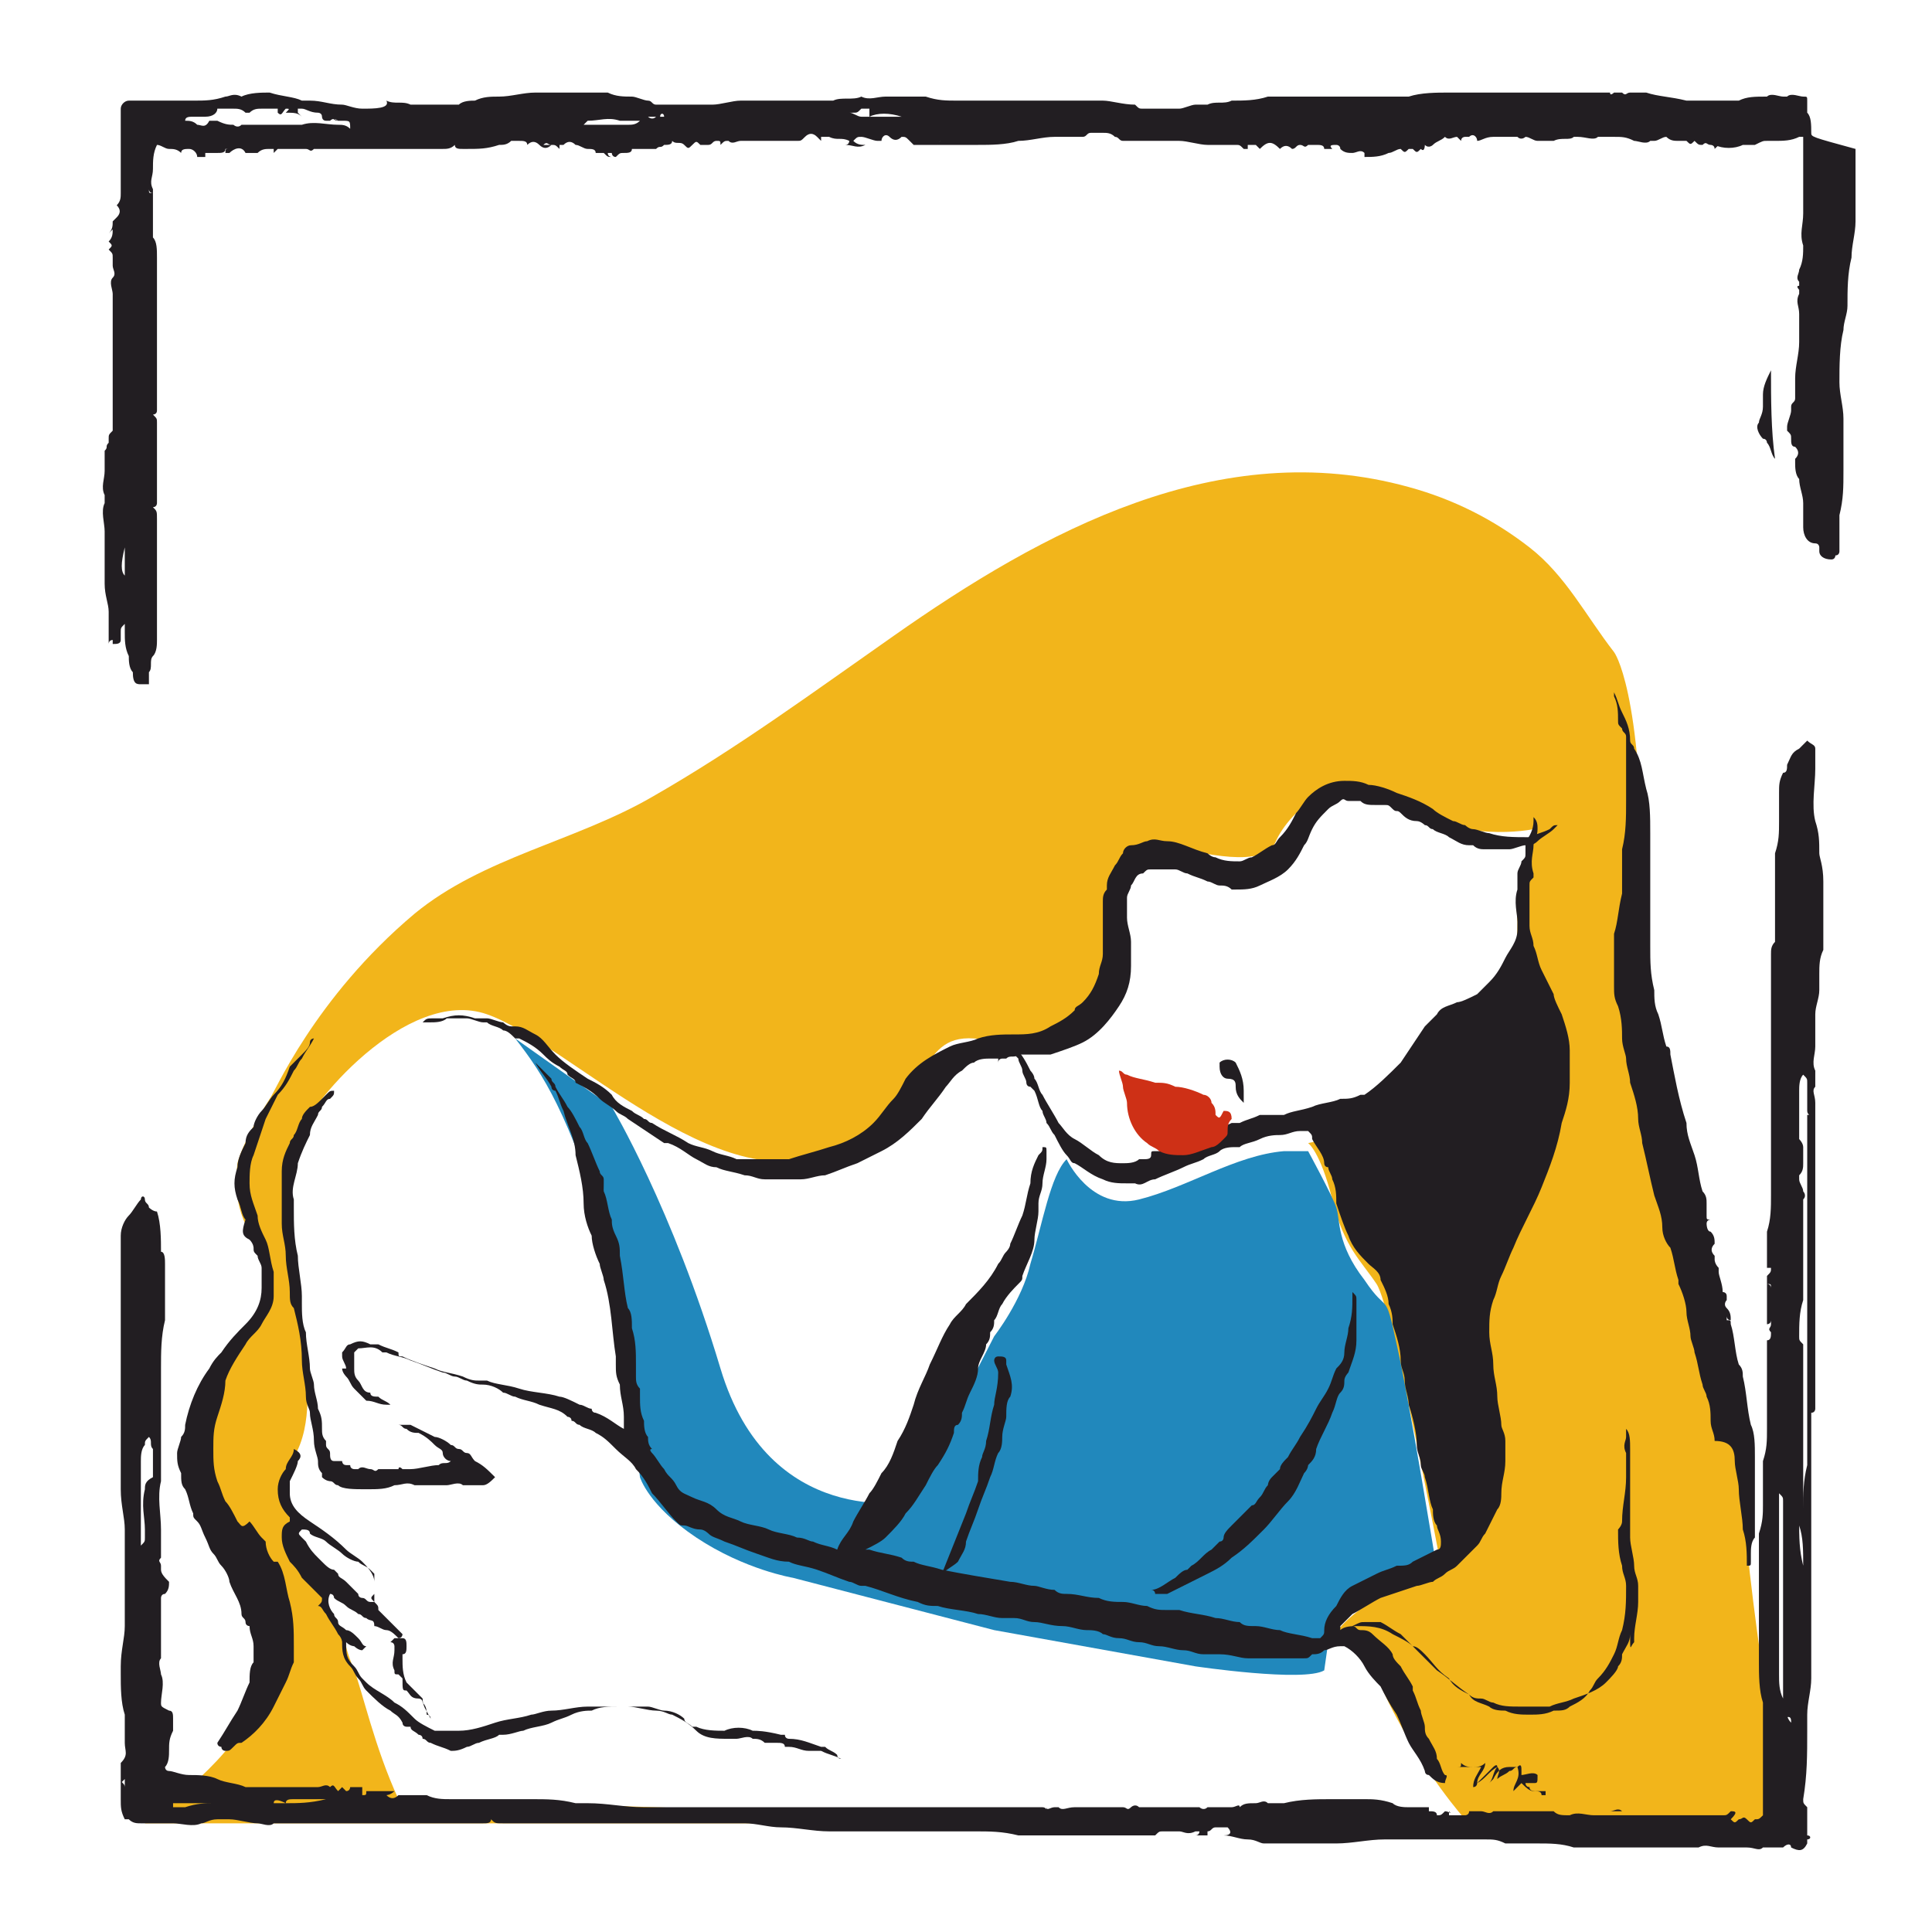 <svg width="320" height="320" viewBox="0 0 320 320" fill="none" xmlns="http://www.w3.org/2000/svg">
<rect x="0" y="0" width="320" height="320" fill="#333333" stroke="none"/>
<g clip-path="url(#clip0_19_346)">
<path d="M254 138C254 138 252.667 144.667 252.667 146C252.667 147.333 252 159.333 250.667 162C249.333 164.667 248.667 168.667 240 170.667C240 170.667 238.667 171.333 237.333 174C236 176.667 234 184.667 213.333 190C192.667 194.667 188.667 202.667 179.333 196C179.333 196 176 193.333 174.667 190.667C173.333 188 172.667 194.667 172 198.667C171.333 202.667 170.667 207.333 162.667 220.667C155.333 233.333 152 242.667 152 242.667C152 242.667 148 258.667 131.333 242.667C114.667 226.667 108.667 194.667 98.667 182C98.667 182 107.333 190 120 193.333C132.667 196.667 140 192.667 140 192.667C140 192.667 148 187.333 151.333 180.667C154.667 174 160 175.333 164.667 174.667C169.333 174 178.667 172.667 181.333 165.333C184 158 177.333 140 192.667 143.333C208 146.667 210.667 142 214 136C217.333 130 230 135.333 230 135.333C230 135.333 245.333 142.667 254 138Z" fill="#EDA82C"/>
<path d="M320 0H0V320H320V0Z" fill="white"/>
<path d="M68.667 151.333C80 142 95.333 139.333 108 132C122 124 134.667 114.667 148 105.333C172.667 88 202 72 233.333 80.667C240.667 82.667 247.333 86 253.333 90.667C259.333 95.333 262.667 102 267.333 108C267.333 108 272 114 272 146C272 178 276.667 189.333 279.333 200C282 210.667 286.667 226.667 288.667 248C290 268.667 296 302 296 302H64.667H24C24 302 38.667 291.333 40.667 284.667C43.333 278 46.667 271.333 32.667 244.667C32.667 244.667 29.333 235.333 40.667 221.333C52 207.333 37.333 208.667 39.333 192.667C39.333 192.667 40 189.333 44.667 182C45.333 181.333 52 165.333 68.667 151.333Z" fill="#F2B51B"/>
<path d="M172 301.333H242.667C242.667 301.333 236 294 230 282C224.667 270 220.667 271.333 220.667 271.333C220.667 271.333 223.333 266 234 262L238.667 259.333C238.667 259.333 230.667 216.667 228 212.667C225.333 208.667 222.667 206.667 220.667 198.667C218.667 190.667 216.667 189.333 216.667 189.333C216.667 189.333 231.333 186.667 236.667 174.667C242.667 162.667 243.333 178 250 161.333C250 161.333 251.333 160 251.333 152.667C250.667 145.333 254 141.333 254 137.333C254 137.333 241.333 140 232 132.667C222.667 125.333 213.333 134.667 211.333 139.333C209.333 144 199.333 141.333 192.667 140C186 138.667 182.667 144.667 184 156.667C185.333 168 171.333 173.333 161.333 172C151.333 171.333 155.333 182.667 137.333 190.667C119.333 199.333 94 172.667 80.667 168C67.333 163.333 50.667 183.333 49.333 188.667C48 194 46.667 195.333 50.667 227.333C50.667 227.333 52 236 48.667 241.333C45.333 246 49.333 250.667 48.667 252.667C48 254.667 54 260.667 54 264.667C53.333 268.667 56.667 268.667 57.333 272.667C57.333 272.667 57.333 273.333 58.667 276.667C60 280 62 289.333 66 298L172 301.333Z" fill="white"/>
<path d="M220 272C223.333 264.667 238 260 238 260C238 260 233.333 231.333 231.333 222.667C229.333 213.333 230 218 226 212C221.333 206 222 202 221.333 200C220.667 198 216.667 190.667 216.667 190.667H212.667C204.667 191.333 196.667 196.667 188.667 198.667C180.667 200.667 176.667 192 176.667 192C174 194.667 172.667 202.667 170.667 209.333C169.333 215.333 164.667 221.333 164.667 221.333L150.667 248.667C150.667 248.667 127.333 253.333 119.333 226.667C111.333 200 101.333 183.333 101.333 183.333L85.333 172C90 178 94 184 100.667 205.333C103.333 214.667 104 229.333 106 244.667C106 244.667 107.333 249.333 115.333 254.667C123.333 260 131.333 261.333 131.333 261.333L164.667 270L198 276C198 276 216 278.667 219.333 276.667L220 272Z" fill="#2188BC"/>
<path d="M301.333 141.333C301.333 139.333 301.333 138 300.667 136C300 133.333 300.667 130 300.667 127.333C300.667 126 300.667 125.333 300.667 124C300.667 123.333 300 123.333 299.333 122.667C298.667 123.333 298.667 123.333 298 124C296.667 124.667 296.667 125.333 296 126.667C296 127.333 296 128 295.333 128C294.667 129.333 294.667 130 294.667 131.333C294.667 132.667 294.667 134.667 294.667 136C294.667 138 294.667 139.333 294 141.333C294 142 294 142.667 294 142.667C294 143.333 294 143.333 294 144C294 146 294 147.333 294 149.333C294 150.667 294 152.667 294 154C294 154.667 294 154.667 294 155.333V156C293.333 156.667 293.333 157.333 293.333 158C293.333 160 293.333 161.333 293.333 163.333C293.333 165.333 293.333 166.667 293.333 168.667C293.333 170 293.333 170.667 293.333 172C293.333 174 293.333 176 293.333 178C293.333 180.667 293.333 183.333 293.333 186C293.333 188 293.333 189.333 293.333 191.333C293.333 192 293.333 192 293.333 192.667C293.333 194.667 293.333 196.667 293.333 198C293.333 200 293.333 202 292.667 204C292.667 205.333 292.667 207.333 292.667 208.667C292.667 209.333 292.667 209.333 292.667 210H293.333C293.333 210.667 293.333 210.667 292.667 211.333V210.667C292.667 211.333 292.667 212 292.667 212.667C293.333 212.667 293.333 212.667 293.333 213.333C293.333 212.667 292.667 212.667 292.667 212.667C292.667 214.667 292.667 217.333 292.667 219.333C292.667 219.333 293.333 219.333 293.333 218.667V219.333C293.333 220 292.667 220 293.333 220.667C293.333 221.333 293.333 222 292.667 222V222.667C292.667 224 292.667 225.333 292.667 226.667C292.667 228.667 292.667 230.667 292.667 232.667C292.667 234 292.667 235.333 292.667 236.667C292.667 238.667 292.667 240 292 242C292 242.667 292 243.333 292 244C292 246 292 247.333 292 249.333C292 250.667 292 252 291.333 254C291.333 255.333 291.333 256 291.333 257.333C291.333 258.667 291.333 260 291.333 260.667C291.333 262 291.333 264 291.333 265.333C291.333 267.333 291.333 269.333 291.333 272C291.333 273.333 291.333 274 291.333 275.333C291.333 277.333 291.333 280 292 282C292 283.333 292 285.333 292 286.667C292 288.667 292 290 292 291.333C292 293.333 292 294.667 292 296.667C292 298 292 299.333 292 300.667C291.333 301.333 291.333 301.333 290.667 301.333C290 302 290 302 289.333 301.333C288.667 300.667 288.667 301.333 288 301.333C287.333 302 287.333 302 286.667 301.333C288 300 287.333 300 286.667 300C286 300.667 286 300.667 285.333 300.667C284.667 300.667 284 300.667 283.333 300.667C280.667 300.667 278 300.667 275.333 300.667C274.667 300.667 274.667 300.667 274 300.667H273.333C273.333 300.667 273.333 300.667 274 300.667C273.333 300.667 272.667 300.667 272 300.667C270.667 300.667 269.333 300.667 268 300.667C266.667 300.667 265.333 300.667 264 300.667C262.667 300.667 261.333 300 260 300.667C258.667 300.667 258 300.667 257.333 300C254.667 300 252.667 300 250 300C248.667 300 248 300 247.333 300C246.667 300.667 246 300 245.333 300C244.667 300 244.667 300 244 300H243.333C243.333 300.667 242.667 300.667 242.667 300.667C242 300.667 241.333 300.667 240.667 300.667H240V300C240.667 300.667 240 300 239.333 300C238.667 300.667 238.667 300.667 238 300.667C238 300 237.333 300 236.667 300V299.333C236 299.333 235.333 299.333 235.333 299.333C234.667 299.333 234 299.333 233.333 299.333C232.667 299.333 231.333 299.333 230.667 298.667C228.667 298 227.333 298 226 298C224 298 222.667 298 220.667 298C218 298 215.333 298 212.667 298.667C212.667 298.667 212.667 298.667 212 298.667C211.333 298.667 211.333 298.667 210.667 298.667H210C209.333 298 208.667 298.667 208 298.667C206.667 298.667 206 298.667 205.333 299.333C205.333 298.667 204.667 299.333 204 299.333C203.333 299.333 202.667 299.333 202 299.333C201.333 299.333 200.667 299.333 200 299.333C199.333 300 198.667 299.333 198.667 299.333C198 299.333 197.333 299.333 196.667 299.333C195.333 299.333 194 299.333 193.333 299.333C192 299.333 190.667 299.333 189.333 299.333H188.667C188 298.667 187.333 299.333 187.333 299.333C186.667 300 186.667 299.333 186 299.333H185.333C184.667 299.333 184.667 299.333 184 299.333C182.667 299.333 181.333 299.333 180.667 299.333C179.333 299.333 178.667 299.333 178 299.333C176.667 299.333 176 300 175.333 299.333H174.667C174 299.333 173.333 300 173.333 299.333C173.333 300 173.333 299.333 172.667 299.333H172C171.333 299.333 170 299.333 169.333 299.333C166.667 299.333 164 299.333 160.667 299.333C159.333 299.333 158 299.333 156.667 299.333C155.333 299.333 153.333 299.333 152 299.333C150.667 299.333 149.333 299.333 148 299.333C147.333 299.333 146 299.333 145.333 299.333C142.667 299.333 139.333 299.333 136.667 299.333C135.333 299.333 133.333 299.333 132 299.333C130.667 299.333 129.333 299.333 128 299.333C126 299.333 124.667 299.333 122.667 299.333C120.667 299.333 118.667 299.333 116.667 299.333C115.333 299.333 113.333 299.333 112 299.333C110 299.333 108 299.333 106.667 299.333C103.333 299.333 100.667 298.667 97.333 298.667C96.667 298.667 96 298.667 95.333 298.667C92.667 298 90.667 298 88 298C84.667 298 82 298 78.667 298C77.333 298 76 298 74.667 298C73.333 298 72 298 70.667 297.333C69.333 297.333 68.667 297.333 67.333 297.333C66.667 297.333 66.667 297.333 66 297.333C65.333 298 64.667 298 64 297.333C64 297.333 64.667 297.333 65.333 296.667C63.333 296.667 62 296.667 60.667 296.667C60.667 297.333 60.667 297.333 60 297.333C60 296.667 60 296 60 296C59.333 296 58.667 296 58 296C58 296 58 296.667 57.333 296.667C57.333 296.667 57.333 296.667 56.667 296L56 296.667C55.333 296 55.333 295.333 54.667 296C54 295.333 53.333 296 52.667 296C50.667 296 49.333 296 47.333 296C46.667 296 45.333 296 44.667 296C43.333 296 42 296 41.333 296C40.667 296 40.667 296 40.667 296C39.333 295.333 37.333 295.333 36 294.667C34.667 294 32.667 294 31.333 294C30 294 28.667 293.333 28 293.333C27.333 293.333 27.333 292.667 27.333 292.667C28 292 28 290.667 28 290C28 288.667 28 288 28.667 286.667C28.667 286 28.667 286 28.667 285.333V284.667C28.667 284 28.667 283.333 28 283.333C26.667 282.667 26.667 282.667 26.667 282C26.667 280.667 27.333 278.667 26.667 277.333C26.667 276.667 26 275.333 26.667 274.667C26.667 273.333 26.667 272.667 26.667 271.333C26.667 270 26.667 268.667 26.667 267.333C26.667 266.667 26.667 266 26.667 264.667C26.667 264.667 26.667 264 27.333 264C28 263.333 28 262.667 28 262C27.333 261.333 26.667 260.667 26.667 260V259.333C26.667 258.667 26 258.667 26.667 258C26.667 256.667 26.667 256 26.667 255.333V254.667C26.667 254 26.667 253.333 26.667 253.333C26.667 250.667 26 248 26.667 245.333C26.667 244.667 26.667 244 26.667 243.333C26.667 240.667 26.667 238 26.667 235.333C26.667 234 26.667 232.667 26.667 232C26.667 230 26.667 228 26.667 226.667C26.667 224 26.667 221.333 27.333 218.667C27.333 216 27.333 213.333 27.333 210.667C27.333 210 27.333 210 27.333 209.333C27.333 208.667 27.333 207.333 26.667 207.333C26.667 205.333 26.667 202.667 26 200.667C25.333 200.667 24.667 200 24.667 200C24.667 199.333 24 199.333 24 198.667C24 198 23.333 198 23.333 198.667C22.667 199.333 22 200.667 21.333 201.333C20.667 202 20 203.333 20 204.667C20 206 20 207.333 20 209.333C20 210 20 210.667 20 211.333C20 214 20 216 20 218.667C20 220.667 20 223.333 20 225.333C20 227.333 20 229.333 20 232C20 234.667 20 237.333 20 240C20 240.667 20 240.667 20 240.667C20 241.333 20 241.333 20 241.333C20 242 20 242 20 242.667C20 244 20 244.667 20 246C20 246.667 20 246.667 20 246.667C20 249.333 20.667 251.333 20.667 253.333C20.667 254 20.667 255.333 20.667 256C20.667 258.667 20.667 261.333 20.667 264C20.667 265.333 20.667 266.667 20.667 268C20.667 268.667 20.667 269.333 20.667 269.333C20.667 271.333 20 273.333 20 276C20 276.667 20 276.667 20 277.333C20 279.333 20 282 20.667 284C20.667 285.333 20.667 286.667 20.667 288.667C20.667 290 21.333 290.667 20 292C20 292.667 20 293.333 20 293.333C20 294 20 294.667 20 295.333C20 295.333 20 295.333 20.667 294.667C20.667 295.333 20.667 295.333 20.667 296C20.667 295.333 20 295.333 20 294.667C20 296 20 296.667 20 298C20 299.333 20 300 20.667 301.333H21.333C22 302 22.667 302 23.333 302C24 302 24 302 24.667 302C25.333 302 26.667 302 27.333 302C28 302 28.667 302 28.667 302C30 302 32 302.667 33.333 302C34 302 34.667 301.333 36 301.333C36.667 301.333 37.333 301.333 38 301.333C39.333 301.333 41.333 302 42.667 302C43.333 302 44.667 302.667 45.333 302C45.333 302 45.333 302 46 302C46.667 302 46 302 46.667 302C47.333 302 48 302 49.333 302C51.333 302 52.667 302 54.667 302C56 302 57.333 302 58.667 302C60 302 62 302 63.333 302C66 302 68 302 70 302C71.333 302 72 302 73.333 302C74.667 302 75.333 302 76.667 302C78 302 79.333 302 80 302C80.667 302 81.333 302 81.333 301.333C82 302 82 302 83.333 302C85.333 302 87.333 302 89.333 302C91.333 302 92.667 302 94.667 302C96 302 98 302 99.333 302C100 302 100.667 302 101.333 302C102 302 102.667 302 102.667 302C104 302 104.667 302 105.333 302C108 302 110.667 302 113.333 302C116 302 118.667 302 121.333 302C122 302 122.667 302 123.333 302C125.333 302 127.333 302.667 129.333 302.667C132 302.667 134.667 303.333 137.333 303.333C140 303.333 142 303.333 144.667 303.333C147.333 303.333 149.333 303.333 152 303.333C155.333 303.333 158 303.333 161.333 303.333C164 303.333 166 303.333 168.667 304C170 304 171.333 304 172.667 304C173.333 304 174.667 304 175.333 304C176.667 304 178 304 178.667 304C179.333 304 180.667 304 182 304C182.667 304 182.667 304 183.333 304C184 304 184.667 304 185.333 304C187.333 304 188.667 304 190.667 304H191.333C192 303.333 192 303.333 192.667 303.333H193.333C194 303.333 194.667 303.333 195.333 303.333C196 303.333 196.667 304 198 303.333H198.667C198.667 303.333 198.667 304 198 304H197.333C198 304 199.333 304 200 304V303.333C200.667 303.333 200.667 302.667 201.333 302.667C202 302.667 202.667 302.667 203.333 302.667C204 303.333 204 304 202.667 304C204 304 205.333 304.667 206.667 304.667C208 304.667 208.667 305.333 209.333 305.333C210 305.333 211.333 305.333 212 305.333C213.333 305.333 214.667 305.333 216.667 305.333C218 305.333 220 305.333 221.333 305.333C224 305.333 226.667 304.667 229.333 304.667C231.333 304.667 233.333 304.667 235.333 304.667C237.333 304.667 238.667 304.667 240.667 304.667C242.667 304.667 244.667 304.667 246 304.667C247.333 304.667 248 304.667 249.333 305.333C251.333 305.333 253.333 305.333 254.667 305.333C256.667 305.333 258.667 305.333 260.667 306C263.333 306 266 306 268.667 306C270.667 306 273.333 306 275.333 306C277.333 306 278.667 306 280.667 306C280.667 306 280.667 306 281.333 306C282.667 305.333 283.333 306 284.667 306C286 306 287.333 306 288 306H288.667C288.667 306 288.667 306 289.333 306C290.667 306 291.333 306.667 292 306C292.667 306 292.667 306 293.333 306C294 306 294 306 294 306C294.667 306 294.667 306 295.333 306C296 305.333 296.667 305.333 296.667 306C298 306.667 298.667 306.667 299.333 305.333C299.333 305.333 299.333 305.333 299.333 304.667C300 304.667 300 304 299.333 304C299.333 303.333 299.333 303.333 299.333 302.667V302C299.333 301.333 299.333 300.667 299.333 300V299.333C298.667 298.667 298.667 298.667 298.667 298C299.333 294 299.333 290.667 299.333 286.667C299.333 286 299.333 284.667 299.333 284C299.333 282 300 280 300 278C300 277.333 300 276.667 300 276C300 275.333 300 274.667 300 274C300 273.333 300 272.667 300 272C300 271.333 300 270.667 300 270C300 269.333 300 268.667 300 267.333C300 266.667 300 266 300 265.333C300 262.667 300 260 300 257.333C300 256.667 300 256 300 255.333C300 253.333 300 252 300 250.667C300 248.667 300 246.667 300 244.667C300 242.667 300 241.333 300 239.333C300 238.667 300 238 300 237.333C300 236.667 300 235.333 300 234.667V234C300.667 234 300.667 233.333 300.667 233.333C300.667 232.667 300.667 231.333 300.667 230.667C300.667 229.333 300.667 228 300.667 226.667C300.667 225.333 300.667 224 300.667 222.667C300.667 222 300.667 222 300.667 221.333C300.667 220 300.667 219.333 300.667 218C300.667 216.667 300.667 215.333 300.667 214C300.667 213.333 300.667 212.667 300.667 212C300.667 211.333 300.667 210 300.667 209.333C300.667 208 300.667 206 300.667 204.667C300.667 203.333 300.667 202 300.667 200.667C300.667 200 300.667 199.333 300.667 198.667C300.667 197.333 300.667 196 300.667 195.333C300.667 194 300.667 193.333 300.667 192C300.667 190.667 300.667 190 300.667 189.333C300.667 188 300.667 187.333 300.667 186C300.667 184.667 300.667 183.333 300.667 182.667C300.667 181.333 300 180.667 300.667 180C300.667 179.333 300.667 178.667 300.667 177.333C300 176 300.667 174.667 300.667 173.333C300.667 172 300.667 171.333 300.667 170C300.667 169.333 300.667 168.667 300.667 168C300.667 166.667 301.333 165.333 301.333 164C301.333 162.667 301.333 162 301.333 161.333C301.333 160 301.333 158.667 302 157.333C302 155.333 302 153.333 302 151.333C302 149.333 302 147.333 302 146C302 143.333 301.333 142 301.333 141.333ZM24 246.667C23.333 249.333 24 251.333 24 253.333C24 254 24 254 24 254.667C24 255.333 24 255.333 23.333 256C23.333 255.333 23.333 254.667 23.333 254.667C23.333 254 23.333 252.667 23.333 252V251.333C23.333 250.667 23.333 250 23.333 249.333C23.333 249.333 23.333 248.667 23.333 248C23.333 246 23.333 244 23.333 242C23.333 241.333 23.333 240 24 239.333C24 238.667 24 238.667 24.667 238C25.333 238.667 24.667 239.333 25.333 240C25.333 240.667 25.333 242 25.333 242.667C25.333 243.333 25.333 244 25.333 244.667C24 245.333 24 246 24 246.667ZM47.333 298.667C45.333 298.667 42.667 298.667 40.667 298.667C38.667 298.667 37.333 298.667 35.333 298.667C34 298.667 32.667 298.667 30.667 299.333C30 299.333 29.333 299.333 28.667 299.333V298.667C30 298.667 31.333 298.667 32.667 298.667C33.333 298.667 34 298.667 34.667 298.667C35.333 298.667 35.333 298.667 36 298.667C37.333 298.667 38.667 298.667 40.667 298.667C42 298.667 44 298.667 45.333 298.667C45.333 298 46 298 47.333 298.667C47.333 298 48 298 48.667 298C49.333 298 50 298 50.667 298C52 298 52.667 298 54 298C51.333 298.667 49.333 298.667 47.333 298.667ZM296.667 285.333C296 284.667 296 284 296 284C296 283.333 296 282 295.333 281.333C294.667 280 294.667 278.667 294.667 277.333C294.667 274 294.667 271.333 294.667 268C294.667 266.667 294.667 264.667 294.667 263.333C294.667 261.333 294.667 259.333 294.667 258C294.667 256.667 294.667 254 294.667 252C294.667 250.667 294.667 250 294.667 248.667C294.667 248 294.667 248 294.667 247.333C295.333 248 295.333 248 295.333 248.667C295.333 250 295.333 252 295.333 253.333C295.333 255.333 295.333 256.667 295.333 258.667C295.333 260.667 295.333 262.667 295.333 265.333C295.333 268.667 295.333 271.333 295.333 274.667C295.333 276.667 295.333 279.333 295.333 281.333C295.333 282.667 295.333 283.333 295.333 284.667C296.667 284 296.667 284.667 296.667 285.333ZM298.667 259.333C298 256.667 298 254.667 298 252V252.667C298.667 254.667 298.667 256.667 298.667 259.333ZM298.667 250V250.667C298.667 250 298.667 249.333 298.667 248.667C298.667 247.333 298.667 246 298.667 244.667C298.667 244 298.667 242.667 298.667 242C298.667 241.333 298.667 241.333 298.667 240.667C298.667 240 298.667 239.333 298.667 238.667C298.667 238 298.667 238 298.667 237.333C298.667 235.333 298.667 234 298.667 232C298.667 230.667 298.667 228.667 298.667 227.333C298.667 226.667 298.667 226 298.667 225.333C298.667 224.667 298.667 224 298.667 224C298.667 223.333 298.667 222.667 298.667 222.667C298 222 298 222 298 221.333C298 219.333 298 217.333 298.667 215.333C298.667 214.667 298.667 214 298.667 213.333C298.667 212.667 298.667 212 298.667 211.333C298.667 210.667 298.667 210 298.667 209.333V208.667C298.667 208 298.667 206.667 298.667 206C298.667 205.333 298.667 204 298.667 203.333C298.667 202.667 298.667 202 298.667 201.333C298.667 200.667 298.667 200 298.667 199.333C298.667 198.667 298.667 198.667 298.667 198.667C299.333 198 298.667 197.333 298.667 197.333C298.667 196.667 298 196 298 195.333V194.667C298.667 194 298.667 193.333 298.667 192.667C298.667 192 298.667 190.667 298.667 190C298.667 189.333 298 188.667 298 188.667V188C298 185.333 298 182.667 298 180.667C298 180 298 178.667 298.667 178C299.333 178.667 299.333 178.667 299.333 179.333C299.333 180.667 299.333 181.333 299.333 182V182.667V183.333V184C299.333 184.667 300 184.667 299.333 184.667C299.333 185.333 299.333 186 299.333 186.667C299.333 187.333 299.333 188.667 299.333 189.333C299.333 190.667 299.333 191.333 299.333 192C299.333 194 299.333 196 299.333 198C299.333 200 299.333 202 299.333 204.667C299.333 208 299.333 211.333 299.333 214.667C299.333 216 299.333 217.333 299.333 219.333C299.333 220.667 299.333 221.333 299.333 222.667C299.333 224 299.333 225.333 299.333 226.667C299.333 227.333 299.333 228.667 299.333 229.333C299.333 231.333 299.333 234 299.333 236C299.333 238 299.333 240.667 299.333 242.667C298.667 245.333 298.667 247.333 298.667 250Z" fill="#221E22"/>
<path d="M270.667 272V271.333C270.667 269.333 271.333 267.333 271.333 265.333C271.333 264.667 271.333 263.333 271.333 262.667C271.333 261.333 270.667 260.667 270.667 259.333C270.667 258 270 256 270 254.667C270 254 270 254 270 253.333C270 252 270 251.333 270 250C270 248.667 270 247.333 270 246C270 244.667 270 244 270 242.667C270 241.333 270 240.667 270 240C270 238.667 270 237.333 269.333 236.667C269.333 237.333 269.333 238 269.333 238C269.333 238.667 268.667 239.333 269.333 240.667C269.333 241.333 269.333 242 269.333 242.667C269.333 243.333 269.333 244 269.333 244.667C269.333 247.333 268.667 249.333 268.667 252C268.667 252.667 268 253.333 268 253.333C268 255.333 268 257.333 268.667 259.333C268.667 260.667 269.333 261.333 269.333 262.667C269.333 265.333 269.333 267.333 268.667 270C268 271.333 268 272.667 267.333 274C266.667 275.333 266 276.667 264.667 278C264 278.667 264 279.333 263.333 280C262.667 281.333 261.333 282 260 282.667C259.333 283.333 258.667 283.333 257.333 283.333C256 284 254.667 284 253.333 284C252 284 250.667 284 249.333 283.333C248.667 283.333 247.333 283.333 246.667 282.667C245.333 282 244 282 243.333 280.667C242 280 240.667 279.333 240 278C238 276.667 237.333 275.333 236 274C235.333 273.333 234.667 272.667 234 272.667C233.333 272 232 271.333 230.667 270.667C228.667 269.333 226.667 269.333 224.667 269.333C224 269.333 222.667 269.333 222 270C222 269.333 222 269.333 222 269.333C222.667 268.667 223.333 268 224 267.333C225.333 266.667 227.333 265.333 228.667 264.667C230.667 264 232.667 263.333 234.667 262.667C235.333 262.667 236.667 262 237.333 262C238 261.333 238.667 261.333 239.333 260.667C240 260 240.667 260 241.333 259.333C242.667 258 243.333 257.333 244.667 256C245.333 255.333 245.333 254.667 246 254C246.667 252.667 247.333 251.333 248 250C248.667 249.333 248.667 248 248.667 247.333C248.667 245.333 249.333 244 249.333 242C249.333 240.667 249.333 240 249.333 238.667C249.333 237.333 248.667 236.667 248.667 236C248.667 234.667 248 232.667 248 231.333C248 229.333 247.333 228 247.333 226C247.333 224 246.667 222.667 246.667 220.667C246.667 218.667 246.667 217.333 247.333 215.333C248 214 248 212.667 248.667 211.333C249.333 210 250 208 250.667 206.667C252 203.333 254 200 255.333 196.667C256.667 193.333 258 190 258.667 186C259.333 184 260 182 260 179.333C260 177.333 260 176 260 174C260 172 259.333 170 258.667 168C258 166.667 257.333 165.333 257.333 164.667C256.667 163.333 256 162 255.333 160.667C254.667 159.333 254.667 158 254 156.667C254 155.333 253.333 154.667 253.333 153.333C253.333 152.667 253.333 152 253.333 151.333C253.333 150 253.333 148 253.333 146.667C253.333 146 253.333 146 254 145.333C254 145.333 254 145.333 254 144.667C253.333 142.667 254 141.333 254 140C254 139.333 254.667 138.667 254.667 137.333C254.667 136.667 254.667 136 254 135.333C254 135.333 254 135.333 254 136C254 137.333 253.333 138.667 252.667 139.333V140C252.667 140.667 252.667 140.667 252.667 141.333C252.667 142 252.667 142 252 142.667C252 143.333 251.333 144 251.333 144.667C251.333 145.333 251.333 146.667 251.333 147.333C250.667 149.333 251.333 151.333 251.333 152.667C251.333 153.333 251.333 153.333 251.333 154C251.333 156 250 157.333 249.333 158.667C248.667 160 248 161.333 246.667 162.667C246 163.333 245.333 164 244.667 164.667C243.333 165.333 242 166 241.333 166C240 166.667 238.667 166.667 238 168C237.333 168.667 236.667 169.333 236 170C234.667 172 233.333 174 232 176C230 178 228 180 226 181.333C226 181.333 226 181.333 225.333 181.333C224 182 223.333 182 222 182C220.667 182.667 218.667 182.667 217.333 183.333C215.333 184 214 184 212.667 184.667H212C211.333 184.667 211.333 184.667 210.667 184.667H210C209.333 184.667 209.333 184.667 208.667 184.667C207.333 185.333 206.667 185.333 205.333 186H204.667C204 186 204 186 204 186C202.667 186.667 202 186.667 200.667 187.333C199.333 188 198 188 197.333 188.667C196 189.333 195.333 189.333 194 190C193.333 190.667 192.667 190.667 192 190.667H191.333C190.667 190.667 190.667 190.667 190.667 191.333C190.667 192 190 192 189.333 192H188.667C188 192.667 186.667 192.667 186 192.667C184.667 192.667 183.333 192.667 182 191.333C180.667 190.667 179.333 189.333 178 188.667C176.667 188 176 186.667 175.333 186C174.667 184.667 173.333 182.667 172.667 181.333C172 180.667 172 179.333 171.333 178.667C171.333 178 170.667 177.333 170.667 177.333C170 176 169.333 174.667 168 173.333C168 172.667 167.333 172.667 167.333 172C167.333 173.333 167.333 174 168 174.667L168.667 175.333C168.667 176 169.333 176.667 169.333 177.333C169.333 178 170 178.667 170 179.333C170 179.333 170 180 170.667 180L171.333 180.667C172 182 172 183.333 172.667 184C172.667 184.667 173.333 185.333 173.333 186C174 186.667 174 187.333 174.667 188C175.333 189.333 176 190.667 176.667 191.333C177.333 192 177.333 192.667 178 192.667C179.333 193.333 180.667 194.667 182.667 195.333C184 196 185.333 196 186.667 196C187.333 196 187.333 196 188 196C189.333 196.667 190 195.333 191.333 195.333C192.667 194.667 194.667 194 196 193.333C197.333 192.667 198 192.667 199.333 192C200 191.333 201.333 191.333 202 190.667C202.667 190 204 190 204.667 190H205.333C206 189.333 207.333 189.333 208.667 188.667C210 188 211.333 188 212 188C213.333 188 214 187.333 215.333 187.333C216 187.333 216 187.333 216.667 187.333C217.333 188 217.333 188 217.333 188.667C218 190 219.333 191.333 219.333 192.667C219.333 192.667 219.333 193.333 220 193.333C220 194 220.667 194.667 220.667 195.333C221.333 196.667 221.333 198 221.333 199.333C222 201.333 222.667 203.333 223.333 204.667C224 206.667 225.333 208 226.667 209.333C227.333 210 228.667 210.667 228.667 212C229.333 213.333 230 214.667 230 216C230.667 217.333 230.667 218.667 230.667 219.333C231.333 221.333 232 223.333 232 225.333C232 226.667 232.667 227.333 232.667 228.667C232.667 230 233.333 231.333 233.333 232.667C234 234.667 234.667 237.333 234.667 239.333C234.667 240.667 235.333 241.333 235.333 242.667C235.333 243.333 236 244 236 244.667C236.667 246.667 236.667 248.667 237.333 250C237.333 250.667 237.333 252 238 252.667C238 253.333 238.667 254 238.667 255.333C238.667 256 238.667 256.667 238 256.667C236.667 257.333 235.333 258 234 258.667C233.333 259.333 232.667 259.333 231.333 259.333C230 260 229.333 260 228 260.667C226.667 261.333 225.333 262 224 262.667C222.667 263.333 222 264.667 221.333 266C220 267.333 219.333 268.667 219.333 270C219.333 270.667 219.333 270.667 218.667 271.333C218 271.333 218 271.333 217.333 271.333C215.333 270.667 213.333 270.667 212 270C210.667 270 209.333 269.333 208 269.333C206.667 269.333 206 269.333 205.333 268.667C204 268.667 202.667 268 201.333 268C199.333 267.333 197.333 267.333 195.333 266.667C194.667 266.667 194 266.667 193.333 266.667C192 266.667 191.333 266.667 190 266C188.667 266 187.333 265.333 186 265.333C184.667 265.333 183.333 265.333 182 264.667C180 264.667 178.667 264 176.667 264C176 264 175.333 264 174.667 263.333C173.333 263.333 172 262.667 171.333 262.667C170 262.667 168.667 262 167.333 262C163.333 261.333 159.333 260.667 156 260C154 259.333 152.667 259.333 151.333 258.667C150.667 258.667 150 258.667 149.333 258C147.333 257.333 146 257.333 144 256.667H143.333C144.667 256 146 255.333 146.667 254.667C148 253.333 149.333 252 150 250.667C151.333 249.333 152 248 153.333 246C154 244.667 154.667 243.333 155.333 242.667C156.667 240.667 157.333 239.333 158 237.333C158 236.667 158 236 158.667 236C159.333 235.333 159.333 234.667 159.333 234C160 232.667 160 232 160.667 230.667C161.333 229.333 162 228 162 226.667C162 225.333 163.333 224 163.333 222.667C164 222 164 221.333 164 220.667C164.667 220 164.667 219.333 164.667 218.667C165.333 218 165.333 216.667 166 216C166.667 214.667 168 213.333 168.667 212.667C169.333 212 169.333 212 169.333 211.333C170 209.333 171.333 207.333 171.333 205.333C171.333 204 172 202 172 200.667C172 200 172 199.333 172 199.333C172 198 172.667 197.333 172.667 196C172.667 194.667 173.333 193.333 173.333 192C173.333 191.333 173.333 191.333 173.333 190.667C173.333 190 173.333 190 172.667 190C172.667 190.667 172.667 190.667 172 191.333C171.333 192.667 170.667 194 170.667 196C170 198 170 199.333 169.333 201.333C168.667 202.667 168 204.667 167.333 206C167.333 206.667 166.667 207.333 166.667 207.333C166 208 166 208.667 165.333 209.333C164 212 162 214 160 216C159.333 217.333 158 218 157.333 219.333C156 221.333 155.333 223.333 154 226C153.333 228 152 230 151.333 232.667C150.667 234.667 150 236.667 148.667 238.667C148 240.667 147.333 242.667 146 244C145.333 245.333 144.667 246.667 144 247.333C143.333 248.667 142 250.667 141.333 252C140.667 254 139.333 254.667 138.667 256.667C137.333 256 136 256 134.667 255.333C134 255.333 133.333 254.667 132 254.667C130.667 254 128.667 254 127.333 253.333C126 252.667 124 252.667 122.667 252C121.333 251.333 120 251.333 118.667 250C117.333 248.667 116 248.667 114.667 248C113.333 247.333 112.667 247.333 112 246C111.333 244.667 110.667 244.667 110 243.333C109.333 242.667 108.667 241.333 108 240.667C108 240.667 107.333 240 108 240C107.333 239.333 107.333 238.667 107.333 238C106.667 237.333 106.667 236 106.667 235.333C106 234 106 232.667 106 231.333C106 230.667 106 230.667 106 230C105.333 229.333 105.333 228.667 105.333 228C105.333 227.333 105.333 226.667 105.333 226C105.333 224 105.333 222 104.667 220C104.667 218.667 104.667 217.333 104 216.667C103.333 214 103.333 211.333 102.667 208C102.667 206.667 102.667 206 102 204.667C101.333 203.333 101.333 202.667 101.333 202C100.667 200.667 100.667 198.667 100 197.333C100 196 99.333 195.333 99.333 194.667C100 198.667 100 197.333 100 196V195.333C100 194.667 99.333 194.667 99.333 194C98.667 192.667 98 190.667 97.333 189.333C96.667 188.667 96.667 187.333 96 186.667C95.333 185.333 94.667 184 94 183.333C93.333 182 92.667 181.333 92 180C92 179.333 91.333 179.333 91.333 178.667C90.667 178 90 177.333 89.333 176.667L88.667 176C89.333 177.333 90.667 178.667 91.333 180C91.333 180.667 92 180.667 92 180.667C92.667 182 92.667 182.667 93.333 184C94 186.667 95.333 188.667 95.333 191.333C96 194 96.667 196.667 96.667 199.333C96.667 201.333 97.333 203.333 98 204.667C98 206 98.667 208 99.333 209.333C99.333 210 100 211.333 100 212C101.333 216 101.333 220.667 102 224.667C102 225.333 102 226 102 226C102 227.333 102 228 102.667 229.333C102.667 231.333 103.333 232.667 103.333 234.667C103.333 235.333 103.333 236 103.333 236.667C102 236 100.667 234.667 98.667 234C98 234 98 233.333 98 233.333C97.333 233.333 96.667 232.667 96 232.667C94.667 232 93.333 231.333 92.667 231.333C90.667 230.667 88 230.667 86 230C84 229.333 82 229.333 80.667 228.667C80 228.667 80 228.667 79.333 228.667C78.667 228.667 78 228.667 76.667 228C74.667 227.333 73.333 227.333 72 226.667C70 226 68 225.333 66.667 224.667C66 224.667 66 224.667 66 224C64.667 223.333 64 223.333 62.667 222.667C62 222.667 62 222.667 61.333 222.667C60 222 59.333 222 58 222.667C57.333 222.667 57.333 223.333 56.667 224C56.667 224.667 56.667 224.667 56.667 224.667C56.667 225.333 57.333 226 57.333 226.667H56.667C56.667 227.333 57.333 228 57.333 228C58 228.667 58 229.333 58.667 230C59.333 230.667 60 231.333 60.667 232C62 232 62.667 232.667 64 232.667H64.667C64 232 63.333 232 62.667 231.333C62 231.333 61.333 231.333 61.333 230.667C60 230.667 60 229.333 59.333 228.667C58.667 228 58.667 227.333 58.667 226.667C58.667 226 58.667 225.333 58.667 224.667V224L59.333 223.333C60.667 223.333 62 222.667 63.333 224H64C65.333 224.667 66.667 224.667 68 225.333C70 226 71.333 226.667 73.333 227.333C74 227.333 74.667 228 75.333 228C76 228 76.667 228.667 77.333 228.667C78.667 229.333 79.333 229.333 80 229.333C81.333 229.333 82.667 230 83.333 230.667C84 230.667 84.667 231.333 85.333 231.333C86.667 232 88 232 89.333 232.667C91.333 233.333 92.667 233.333 94 234.667C94 234.667 94.667 234.667 94.667 235.333C95.333 235.333 95.333 236 96 236C96.667 236.667 98 236.667 98.667 237.333C100 238 100.667 238.667 102 240C103.333 241.333 104.667 242 105.333 243.333C106.667 244.667 107.333 246 108 247.333C109.333 248.667 110.667 250.667 112 252C112.667 252.667 112.667 252.667 113.333 252.667C114 252.667 114.667 253.333 116 253.333C116.667 253.333 117.333 254 117.333 254C118 254.667 118.667 254.667 120 255.333C122 256 123.333 256.667 125.333 257.333C127.333 258 128.667 258.667 130.667 258.667C132 259.333 133.333 259.333 135.333 260C137.333 260.667 138.667 261.333 140.667 262C141.333 262 142 262.667 142.667 262.667C143.333 262.667 143.333 262.667 143.333 262.667C146 263.333 148.667 264.667 152 265.333C153.333 266 154 266 155.333 266C157.333 266.667 160 266.667 162 267.333C163.333 267.333 164.667 268 166 268C166.667 268 167.333 268 168 268C169.333 268 170 268.667 171.333 268.667C172.667 268.667 174 269.333 176 269.333C177.333 269.333 178.667 270 180 270C180.667 270 182 270 182.667 270.667C183.333 270.667 184 271.333 185.333 271.333C186.667 271.333 187.333 272 188.667 272C190 272 190.667 272.667 192 272.667C193.333 272.667 194.667 273.333 196 273.333C197.333 273.333 198 274 199.333 274C200.667 274 201.333 274 202 274C204 274 205.333 274.667 206.667 274.667C208.667 274.667 210 274.667 212 274.667C212.667 274.667 213.333 274.667 214 274.667C214.667 274.667 215.333 274.667 216 274.667C216.667 274.667 216.667 274.667 217.333 274C218 274 218.667 274 219.333 273.333C220 273.333 220.667 272.667 222 272.667H222.667C224 273.333 225.333 274.667 226 276C226.667 277.333 228 278.667 228.667 279.333C229.333 280.667 230 282 231.333 284C232 285.333 232.667 287.333 233.333 288.667C234 290 235.333 291.333 236 293.333C236 293.333 236 294 236.667 294C237.333 294.667 238 295.333 239.333 295.333C239.333 294.667 240 294 239.333 294C238.667 293.333 238.667 292 238 291.333C238 290 237.333 289.333 236.667 288C236 287.333 236 286.667 236 286C236 285.333 235.333 284 235.333 283.333C234.667 282 234.667 281.333 234 280C234 280 234 280 234 279.333C233.333 278 232.667 277.333 232 276C231.333 275.333 230.667 274.667 230.667 274C230 272.667 228.667 272 227.333 270.667C226.667 270 226 270 225.333 270C224.667 270 224.667 269.333 224 269.333C225.333 268.667 225.333 268.667 226 268.667C226.667 268.667 226.667 268.667 227.333 268.667C228 268.667 228 268.667 228.667 268.667C230 269.333 230.667 270 232 270.667C234 272.667 236 274.667 238 276.667C240 278 241.333 279.333 243.333 280.667C244 281.333 244.667 281.333 245.333 281.333C246 281.333 246.667 282 247.333 282C248.667 282.667 250 282.667 252 282.667C253.333 282.667 255.333 282.667 256.667 282.667C258 282 259.333 282 260.667 281.333C262.667 280.667 264.667 280 266 278.667C266.667 278 268 276.667 268 276C268.667 275.333 268.667 274.667 268.667 274C269.333 272.667 270 272 270 270.667C270 274 270 272.667 270.667 272Z" fill="#221E22"/>
<path d="M266.667 300C267.333 300 268 300 268.667 300C268 299.333 267.333 300 266.667 300Z" fill="#221E22"/>
<path d="M250.667 296.667C251.333 296 252 295.333 252 295.333C252.667 296 253.333 296.667 254 296.667C254.667 296.667 255.333 296.667 255.333 297.333H256V296.667C255.333 296.667 255.333 296.667 254.667 296.667C254 296.667 253.333 296.667 253.333 296C252.667 296 252.667 295.333 252.667 295.333H253.333H254C254.667 295.333 254.667 295.333 254.667 294C254 293.333 252.667 294 252 294C252 294 252 294 252 293.333C252 292.667 252 292 251.333 292.667C250.667 292.667 250.667 293.333 250 293.333C249.333 294 248.667 294 248 294.667C248 294 248.667 293.333 248 292.667C246.667 293.333 246 294.667 244.667 295.333C244.667 294 246 293.333 246 292C245.333 292.667 244.667 292.667 244 292.667C243.333 292.667 242.667 292.667 242 292C242 292.667 242 292.667 241.333 292.667C242.667 292.667 244 292.667 245.333 292.667C244.667 294 244 294.667 244 296C244.667 296 244.667 295.333 244.667 295.333C245.333 294.667 246.667 293.333 247.333 292.667C247.333 292.667 248 292 248 292.667C247.333 293.333 247.333 294.667 246.667 295.333L247.333 294.667C248 293.333 248.667 292.667 250 292.667C250 292.667 250.667 292.667 251.333 292.667C252 294.667 250.667 295.333 250.667 296.667Z" fill="#221E22"/>
<path d="M41.333 278.667C40.667 280 40 282 39.333 283.333C38 285.333 37.333 286.667 36 288.667C36 289.333 36.667 289.333 36.667 289.333C36.667 290 37.333 290 37.333 290C38 290 38 290 38.667 289.333C39.333 288.667 39.333 288.667 40 288.667C42 287.333 44 285.333 45.333 282.667C46 281.333 46.667 280 47.333 278.667C48 277.333 48 276.667 48.667 275.333C48.667 274.667 48.667 273.333 48.667 272.667C48.667 270 48.667 268 48 265.333C47.333 263.333 47.333 260.667 46 258.667C46 258.667 46 258.667 45.333 258.667C44.667 258 44 256.667 44 255.333L43.333 254.667C42.667 254 42 252.667 41.333 252C40 253.333 40 252.667 39.333 252C38.667 250.667 38 249.333 37.333 248.667C36.667 247.333 36.667 246.667 36 245.333C35.333 243.333 35.333 242 35.333 240C35.333 238 35.333 236.667 36 234.667C36.667 232.667 37.333 230.667 37.333 228.667C38 226.667 39.333 224.667 40.667 222.667C41.333 221.333 42.667 220.667 43.333 219.333C44 218 45.333 216.667 45.333 214.667C45.333 213.333 45.333 212 45.333 210.667C44.667 208.667 44.667 206.667 44 205.333C43.333 204 42.667 202.667 42.667 201.333C42 199.333 41.333 198 41.333 196C41.333 194.667 41.333 192.667 42 191.333C42.667 189.333 43.333 187.333 44 185.333C44.667 184 45.333 182.667 46 181.333C47.333 180 48 178.667 48.667 177.333C49.333 176.667 49.333 176 50 175.333C50.667 174 51.333 173.333 52 172C52 172 51.333 172 51.333 172.667C51.333 173.333 50.667 174 50 174.667C49.333 175.333 48.667 176 48 176.667C47.333 178.667 46.667 180 45.333 181.333C44.667 182 44 183.333 43.333 184C42.667 184.667 42 186 42 186.667C41.333 187.333 40.667 188 40.667 189.333C40 190.667 39.333 192 39.333 193.333C38.667 195.333 38.667 196.667 39.333 198.667C40 200 40 201.333 40.667 202C40 204 40 204.667 41.333 205.333C42 206 42 206.667 42 206.667C42 207.333 42 207.333 42.667 208C42.667 208.667 43.333 209.333 43.333 210C43.333 211.333 43.333 212 43.333 213.333C43.333 215.333 42.667 217.333 40.667 219.333C39.333 220.667 38 222 36.667 224C36 224.667 35.333 225.333 34.667 226.667C32.667 229.333 31.333 232.667 30.667 236C30.667 236.667 30.667 237.333 30 238C30 238.667 29.333 240 29.333 240.667C29.333 242 29.333 242.667 30 244C30 245.333 30 246 30.667 246.667C31.333 248 31.333 249.333 32 250.667C32 251.333 32 251.333 32.667 252C33.333 252.667 33.333 253.333 34 254.667C34.667 256 34.667 256.667 35.333 257.333C36 258 36 258.667 36.667 259.333C37.333 260 38 261.333 38 262C38.667 264 40 265.333 40 267.333C40 268 40.667 268 40.667 268.667C40.667 269.333 41.333 269.333 41.333 269.333C41.333 270.667 42 271.333 42 272.667C42 273.333 42 274 42 275.333C41.333 276 41.333 277.333 41.333 278.667Z" fill="#221E22"/>
<path d="M54 267.333C54.667 268.667 55.333 269.333 56 270.667C56.667 271.333 56.667 272 56.667 272C56.667 273.333 56.667 274.667 58 276C58.667 276.667 58.667 277.333 59.333 278C60 278.667 60 279.333 60.667 280C62 281.333 63.333 282.667 64.667 283.333C65.333 284 66 284 66.667 285.333C66.667 286 67.333 286 67.333 286H68C68 286.667 68.667 286.667 69.333 287.333C69.333 287.333 70 287.333 70 288C70.667 288 70.667 288.667 71.333 288.667C72.667 289.333 73.333 289.333 74.667 290C75.333 290 76 290 77.333 289.333C78 289.333 78.667 288.667 79.333 288.667C80.667 288 82 288 82.667 287.333C82.667 287.333 82.667 287.333 83.333 287.333C84.667 287.333 86 286.667 86.667 286.667C88 286 90 286 91.333 285.333C92.667 284.667 93.333 284.667 94.667 284C96 283.333 97.333 283.333 98 283.333C99.333 282.667 100.667 282.667 102.667 282.667C103.333 282.667 103.333 282.667 104 282.667C105.333 282.667 107.333 283.333 108.667 283.333C110 283.333 110.667 284 111.333 284C112.667 284.667 114 285.333 115.333 286.667C116.667 288 118.667 288 120.667 288C121.333 288 121.333 288 122 288C122.667 288 124 287.333 124.667 288C125.333 288 126 288 126.667 288.667C127.333 288.667 128 288.667 128.667 288.667C129.333 288.667 130 288.667 130 289.333H130.667C132 289.333 132.667 290 134 290C134.667 290 134.667 290 135.333 290H136C137.333 290.667 138 290.667 139.333 291.333C138.667 291.333 138.667 290.667 138.667 290.667C138 290 137.333 290 136.667 289.333C136.667 289.333 136.667 289.333 136 289.333C134 288.667 132.667 288 130.667 288C130.667 288 130 288 130 287.333H129.333C126.667 286.667 125.333 286.667 124.667 286.667C123.333 286 121.333 286 120 286.667C118.667 286.667 116.667 286.667 115.333 286H114.667C114 285.333 113.333 285.333 113.333 284.667C112.667 284 111.333 283.333 110 283.333C109.333 283.333 108 282.667 107.333 282.667C106.667 282.667 106 282.667 105.333 282.667C104 282.667 102.667 282.667 102 282.667C100.667 282.667 98.667 282.667 97.333 282.667C95.333 282.667 93.333 283.333 91.333 283.333C90 283.333 88.667 284 88 284C86 284.667 84 284.667 82 285.333C80 286 78 286.667 76 286.667C74.667 286.667 73.333 286.667 72 286.667C70.667 286 69.333 285.333 68.667 284.667C67.333 283.333 66.667 282.667 65.333 282C64 280.667 62 280 60.667 278.667L60 278C59.333 277.333 59.333 276.667 58.667 276C57.333 274.667 57.333 274 57.333 272C58 272.667 58.667 272.667 58.667 272.667C58.667 272.667 59.333 273.333 60 273.333L60.667 272.667C60 272.667 60 272 59.333 271.333C58.667 270.667 58 270 57.333 270C56.667 269.333 56 269.333 56 268.667C56 268 55.333 268 55.333 267.333C54.667 266.667 54 265.333 54.667 264C55.333 264 55.333 264.667 55.333 264.667C56 265.333 56.667 265.333 57.333 266C58 266.667 58.667 266.667 59.333 267.333C60 267.333 60 268 60.667 268C61.333 268.667 62 268 62 269.333C62.667 269.333 63.333 270 64 270C64.667 270 65.333 270.667 66 271.333C66.667 271.333 66.667 270.667 66.667 270.667L66 270C65.333 269.333 65.333 269.333 64.667 268.667C64 268 63.333 267.333 62.667 266.667C62.667 266 62.667 266 62 265.333C61.333 264.667 61.333 264.667 62 264C62 263.333 62 262.667 62 262C62 260.667 60.667 259.333 60 258.667C59.333 258 58 257.333 57.333 256.667C55.333 254.667 53.333 253.333 51.333 252C49.333 250.667 48 249.333 48 247.333C48 246.667 48 246 48 245.333C48.667 244 49.333 242.667 49.333 242C50 241.333 50 240.667 48.667 240C48.667 241.333 47.333 242 47.333 243.333C46.667 244 46 245.333 46 246.667C46 248.667 46.667 250 48 251.333V252C46.667 252.667 46.667 253.333 46.667 254.667C46.667 256 47.333 257.333 48 258.667C48.667 259.333 49.333 260 50 261.333C50 261.333 50 261.333 50.667 262C51.333 262.667 52.667 264 53.333 264.667C53.333 265.333 53.333 265.333 52.667 266C53.333 266 53.333 266.667 54 267.333ZM53.333 258.667L52.667 258C52 257.333 51.333 256.667 50.667 255.333L50 254.667C49.333 254 49.333 254 50 253.333C50.667 253.333 51.333 253.333 51.333 254C52 254.667 53.333 254.667 54 255.333C54.667 256 56 256.667 56.667 257.333C57.333 258 58.667 258.667 59.333 258.667C60 259.333 60.667 259.333 61.333 260L62 260.667C62 262 62 264 62 265.333H61.333C60.667 265.333 60.667 264.667 60 264.667C60 264.667 59.333 264.667 59.333 264C58.667 263.333 58 262.667 57.333 262C56.667 261.333 56 261.333 56 260.667L55.333 260C54.667 260 54 259.333 53.333 258.667Z" fill="#221E22"/>
<path d="M287.333 242C287.333 243.333 288 245.333 288 246.667C288 248.667 288.667 251.333 288.667 253.333C289.333 255.333 289.333 257.333 289.333 259.333C290 259.333 290 259.333 290 258.667C290 258 290 258 290 257.333C290 256.667 290 255.333 290.667 254.667C290.667 252 290.667 250 290.667 247.333C290.667 245.333 290.667 243.333 290.667 241.333C290.667 239.333 290.667 237.333 290 236C289.333 233.333 289.333 230.667 288.667 228C288.667 227.333 288.667 226.667 288 226C287.333 224 287.333 221.333 286.667 219.333C286.667 218.667 286.667 218.667 286 218.667V218C286 218 286 218.667 286.667 218.667C286.667 218 286.667 217.333 286 216.667C285.333 216 286 215.333 286 215.333V214.667C286 214 285.333 214 285.333 214C285.333 212.667 284.667 211.333 284.667 210.667V210C284 209.333 284 208.667 284 208.667C284 208 284 208 284 207.333V208C283.333 207.333 283.333 206.667 284 206C284 205.333 284 204.667 283.333 204C282.667 204 282.667 202.667 282.667 202.667C282.667 202 283.333 202 283.333 202C282.667 202 282.667 202 282.667 201.333C282.667 200.667 282.667 200.667 282.667 200V199.333C282.667 198.667 282.667 198 282 197.333C281.333 195.333 281.333 193.333 280.667 191.333C280 189.333 279.333 188 279.333 186C278 182 277.333 178 276.667 174.667C276.667 174 276.667 173.333 276 173.333C275.333 171.333 275.333 170 274.667 168C274 166.667 274 165.333 274 164C273.333 161.333 273.333 159.333 273.333 156.667C273.333 155.333 273.333 154 273.333 152C273.333 150.667 273.333 148.667 273.333 147.333C273.333 145.333 273.333 143.333 273.333 141.333C273.333 140 273.333 138.667 273.333 138C273.333 135.333 273.333 132.667 272.667 130.667C272 128 272 126 270.667 124C270.667 123.333 270 123.333 270 122.667C270 120.667 269.333 119.333 268.667 118C268 116.667 268 116 267.333 114.667V115.333C268 116.667 268 118 268 119.333C268 120 268 120 268.667 120.667C268.667 121.333 269.333 121.333 269.333 122C269.333 122.667 269.333 123.333 269.333 124C269.333 126 269.333 128 269.333 130.667C269.333 131.333 269.333 132 269.333 132.667C269.333 135.333 269.333 138 268.667 140.667C268.667 142 268.667 143.333 268.667 144.667C268.667 146 268.667 146.667 268.667 148C268 150.667 268 152.667 267.333 154.667C267.333 157.333 267.333 160.667 267.333 163.333C267.333 164.667 267.333 165.333 268 166.667C268.667 168.667 268.667 170.667 268.667 172C268.667 173.333 269.333 174.667 269.333 175.333C269.333 176.667 270 178 270 179.333C270.667 181.333 271.333 183.333 271.333 185.333C271.333 186.667 272 188 272 189.333C272.667 192 273.333 195.333 274 198C274.667 200 275.333 201.333 275.333 203.333C275.333 204.667 276 206 276.667 206.667C277.333 208.667 277.333 210 278 212V212.667C278.667 214 279.333 216 279.333 217.333C279.333 218.667 280 220 280 221.333C280 222 280.667 223.333 280.667 224C281.333 226 281.333 227.333 282 229.333C282 230 282.667 230.667 282.667 231.333C283.333 232.667 283.333 234 283.333 235.333C283.333 236.667 284 237.333 284 238.667C286.667 238.667 287.333 240 287.333 242Z" fill="#221E22"/>
<path d="M204.667 180C204.667 181.333 205.333 182 206 182.667C206 182 206 181.333 206 180.667C206 178.667 205.333 177.333 204.667 176C204 175.333 202.667 175.333 202 176V176.667C202 178 202.667 178.667 203.333 178.667C204.667 178.667 204.667 179.333 204.667 180Z" fill="#221E22"/>
<path d="M290.667 298.667C290 298 290 298 290.667 298.667C290 298.667 290 298.667 290.667 298.667Z" fill="#221E22"/>
<path d="M164.667 232.667C164 234.667 164 236.667 163.333 238.667C163.333 240 162.667 240.667 162.667 241.333C162 242.667 162 244 162 245.333C161.333 247.333 160.667 248.667 160 250.667C158.667 254 157.333 257.333 156 260.667C156.667 260 158 259.333 158.667 258.667C159.333 257.333 160 256.667 160 255.333C160.667 253.333 161.333 252 162 250C162.667 248 163.333 246.667 164 244.667C164.667 243.333 164.667 242 165.333 240.667C166 240 166 238.667 166 238C166 236.667 166.667 235.333 166.667 234.667C166.667 233.333 166.667 232 167.333 231.333C168 229.333 167.333 228 166.667 226C166.667 226 166.667 226 166.667 225.333C166.667 224.667 166 224.667 165.333 224.667C164.667 224.667 164.667 225.333 164.667 225.333C164.667 226 165.333 226.667 165.333 227.333C165.333 230 164.667 231.333 164.667 232.667Z" fill="#221E22"/>
<path d="M200 260.667C201.333 260 202.667 259.333 204 258C206 256.667 207.333 255.333 209.333 253.333C210.667 252 212 250 213.333 248.667C214.667 247.333 215.333 245.333 216 244C216.667 243.333 216.667 242.667 216.667 242.667C217.333 242 218 241.333 218 240C218.667 238 220 236 220.667 234C221.333 232.667 221.333 231.333 222 230.667C222.667 230 222.667 229.333 222.667 228.667C222.667 228 223.333 227.333 223.333 227.333C224 225.333 224.667 224 224.667 222C224.667 221.333 224.667 220 224.667 219.333C224.667 218 224.667 217.333 224.667 216.667C224.667 216 224.667 216 224.667 215.333C224.667 214.667 224.667 214.667 224 214V214.667C224 216.667 224 218 223.333 220C223.333 221.333 222.667 222.667 222.667 224C222.667 225.333 222 226 221.333 226.667C220.667 228 220.667 228.667 220 230C219.333 231.333 218.667 232 218 233.333C217.333 234.667 216.667 236 215.333 238C214.667 239.333 214 240 213.333 241.333C212.667 242 212 242.667 212 243.333C211.333 244 211.333 244 210.667 244.667C210 245.333 210 246 210 246C209.333 246.667 209.333 247.333 208.667 248C208 248.667 208 249.333 207.333 249.333C206.667 250 206 250.667 205.333 251.333C204.667 252 204.667 252 204 252.667C203.333 253.333 202.667 254 202.667 254.667C202.667 254.667 202.667 255.333 202 255.333C202 255.333 202 255.333 201.333 256L200.667 256.667C199.333 257.333 198.667 258.667 197.333 259.333L196.667 260C196 260 195.333 260.667 194.667 261.333C193.333 262 192 263.333 190.667 263.333C191.333 263.333 191.333 264 191.333 264C192 264 192.667 264 193.333 264C197.333 262 198.667 261.333 200 260.667Z" fill="#221E22"/>
<path d="M51.333 188C51.333 186.667 52 186 52.667 184.667C52.667 184 53.333 184 53.333 183.333C54 182.667 54 182 54.667 182C55.333 181.333 55.333 181.333 55.333 180.667C54.667 180.667 54.667 180.667 54 181.333C54 181.333 54 181.333 53.333 182C52.667 182.667 52 183.333 51.333 183.333C50.667 184 50 184.667 50 185.333C49.333 186 49.333 187.333 48.667 188C48.667 188.667 48 188.667 48 189.333C47.333 190.667 46.667 192 46.667 194C46.667 196 46.667 198 46.667 199.333C46.667 200.667 46.667 201.333 46.667 202.667C46.667 204.667 47.333 206 47.333 208C47.333 210 48 212 48 214C48 215.333 48 216 48.667 216.667C49.333 219.333 50 222 50 225.333C50 227.333 50.667 229.333 50.667 231.333C50.667 232.667 51.333 233.333 51.333 234C51.333 235.333 52 236.667 52 238.667C52 240 52.667 241.333 52.667 242C52.667 242.667 52.667 243.333 53.333 244V244.667C54 245.333 54.667 245.333 54.667 245.333C55.333 245.333 55.333 246 56 246C56.667 246.667 58.667 246.667 60.667 246.667C62.667 246.667 64 246.667 65.333 246C66.667 246 67.333 245.333 68.667 246C70.667 246 72 246 74 246C74.667 246 76 245.333 76.667 246C78 246 78.667 246 80 246C80.667 246 81.333 245.333 82 244.667C80.667 243.333 80 242.667 78.667 242C78 241.333 78 240.667 77.333 240.667C76.667 240.667 76.667 240 76 240C75.333 240 75.333 239.333 74.667 239.333C74 238.667 72.667 238 72 238C70.667 237.333 69.333 236.667 68 236C67.333 236 66.667 236 66 236C66.667 236 66.667 236.667 67.333 236.667C68 237.333 68.667 237.333 69.333 237.333C70.667 238 71.333 238.667 72 239.333C72.667 240 73.333 240 73.333 240.667C73.333 241.333 74 242 74.667 242C74 242.667 73.333 242 72.667 242.667C71.333 242.667 69.333 243.333 68 243.333C67.333 243.333 67.333 243.333 66.667 243.333C66 242.667 66 243.333 66 243.333C65.333 243.333 65.333 243.333 64.667 243.333C64.667 243.333 64.667 243.333 64 243.333C63.333 243.333 63.333 243.333 62.667 243.333C62 244 62 243.333 61.333 243.333C60.667 243.333 60 242.667 59.333 243.333C58.667 243.333 58.667 243.333 58.667 243.333C58.667 243.333 58 243.333 58 242.667H57.333C56.667 242.667 56.667 242 56.667 242C56 242 56 242 55.333 242C54.667 242 54.667 241.333 54.667 240.667C54.667 240 54 240 54 239.333V238.667C53.333 238 53.333 237.333 53.333 236.667C53.333 235.333 53.333 234.667 52.667 233.333C52.667 232 52 230.667 52 229.333C52 228.667 51.333 227.333 51.333 226.667C51.333 224.667 50.667 222.667 50.667 220.667C50 219.333 50 217.333 50 216C50 215.333 50 214.667 50 214.667C50 212.667 49.333 210 49.333 208C48.667 205.333 48.667 202.667 48.667 200C48.667 199.333 48.667 198.667 48.667 198.667C48 196.667 49.333 194.667 49.333 192.667C50 190.667 50.667 189.333 51.333 188Z" fill="#221E22"/>
<path d="M201.333 184.667C201.333 184 201.333 183.333 200.667 182.667C200.667 182 200 181.333 199.333 181.333C198 180.667 196 180 194.667 180C193.333 179.333 192.667 179.333 191.333 179.333C189.333 178.667 188 178.667 186.667 178C186 178 186 177.333 185.333 177.333C185.333 178 186 179.333 186 180C186 180.667 186.667 182 186.667 182.667C186.667 185.333 188 188 190 189.333C190.667 190 191.333 190 192 190.667C193.333 191.333 194.667 191.333 196 191.333C197.333 191.333 198.667 190.667 200.667 190C201.333 190 202 189.333 202.667 188.667C203.333 188 203.333 188 203.333 187.333C203.333 186.667 203.333 186 204 185.333C204 184 203.333 184 202.667 184C202 185.333 202 185.333 201.333 184.667Z" fill="#CE3016"/>
<path d="M88.667 171.333C87.333 170.667 86.667 170 85.333 170H84.667C84 170 83.333 169.333 83.333 169.333C82.667 169.333 81.333 168.667 80.667 168.667C80 168.667 80 168.667 79.333 168.667H78.667C76.667 168 75.333 168 73.333 168.667C72.667 168.667 72.667 168.667 72 168.667C70.667 168.667 70.667 168.667 70 169.333C70.667 169.333 70.667 169.333 71.333 169.333C72 169.333 73.333 169.333 74 168.667C75.333 168.667 76 168.667 77.333 168.667C78 168.667 79.333 169.333 80 169.333H80.667C81.333 170 82.667 170 83.333 170.667C84 170.667 84.667 171.333 85.333 172C85.333 172 85.333 172 86 172C87.333 172.667 88.667 173.333 90 174.667C90.667 175.333 91.333 176 92.667 176.667C93.333 177.333 94 177.333 94 178C94.667 178.667 95.333 178.667 95.333 179.333C96.667 180 98 180.667 99.333 182C100 182.667 101.333 183.333 102 184C102.667 184.667 103.333 184.667 104 185.333C106 186.667 108 188 110 189.333C110 189.333 110 189.333 110.667 189.333C112.667 190 114 191.333 115.333 192C116.667 192.667 117.333 193.333 118.667 193.333C120 194 121.333 194 123.333 194.667C124.667 194.667 125.333 195.333 126.667 195.333C128.667 195.333 130.667 195.333 132.667 195.333C134 195.333 135.333 194.667 136.667 194.667C138.667 194 140 193.333 142 192.667C143.333 192 144.667 191.333 146 190.667C148.667 189.333 150.667 187.333 152.667 185.333C154 183.333 155.333 182 156.667 180C157.333 179.333 158 178 159.333 177.333C160 176.667 160.667 176 161.333 176C162 175.333 163.333 175.333 164 175.333C164.667 175.333 164.667 175.333 165.333 175.333V176C165.333 175.333 166 175.333 166 175.333H166.667C167.333 174.667 168 175.333 168.667 174.667C169.333 174.667 169.333 174.667 170 174.667C171.333 174.667 172 174.667 173.333 174.667C174 174.667 174 174.667 174 174.667C176 174 178 173.333 179.333 172.667C182 171.333 184 168.667 185.333 166.667C186.667 164.667 187.333 162.667 187.333 160C187.333 158.667 187.333 157.333 187.333 156C187.333 154.667 186.667 153.333 186.667 152C186.667 150.667 186.667 149.333 186.667 148.667C186.667 148 187.333 147.333 187.333 146.667C188 146 188 144.667 189.333 144.667C190 144 190 144 190.667 144C191.333 144 192 144 192.667 144C193.333 144 194 144 194.667 144C195.333 144 196 144.667 196.667 144.667C198 145.333 198.667 145.333 200 146C200.667 146 201.333 146.667 202 146.667C202.667 146.667 203.333 146.667 204 147.333H204.667C206 147.333 207.333 147.333 208.667 146.667C210 146 212 145.333 213.333 144C214.667 142.667 215.333 141.333 216 140C216.667 139.333 216.667 138.667 217.333 137.333C218 136 218.667 135.333 220 134C220.667 133.333 221.333 133.333 222 132.667C222.667 132 222.667 132.667 223.333 132.667C224 132.667 224.667 132.667 225.333 132.667C226 133.333 226.667 133.333 228 133.333C228.667 133.333 228.667 133.333 229.333 133.333C230 133.333 230 133.333 230.667 134C231.333 134.667 231.333 134 232 134.667C232.667 135.333 233.333 136 234.667 136C235.333 136 236 136.667 236 136.667C236.667 136.667 236.667 137.333 237.333 137.333C238 138 239.333 138 240 138.667C241.333 139.333 242 140 243.333 140C243.333 140 243.333 140 244 140C244.667 140.667 245.333 140.667 246 140.667C246.667 140.667 247.333 140.667 248.667 140.667C249.333 140.667 250 140.667 250 140.667C250.667 140.667 252 140 252.667 140C253.333 140 254 140 254.667 139.333C255.333 138.667 256.667 138 257.333 137.333L258 136.667C257.333 136.667 257.333 136.667 256.667 137.333C255.333 138 254.667 138 253.333 138.667C250.667 138.667 248.667 138.667 246.667 138C246 138 244.667 137.333 244 137.333C243.333 137.333 242.667 136.667 242.667 136.667C242 136.667 241.333 136 240.667 136C239.333 135.333 238 134.667 237.333 134C235.333 132.667 233.333 132 231.333 131.333C230 130.667 228 130 226.667 130C225.333 129.333 224 129.333 222.667 129.333C220 129.333 218 130.667 216.667 132C216 132.667 215.333 134 214.667 134.667C214 136 213.333 137.333 212 138.667C211.333 139.333 211.333 140 210.667 140C209.333 140.667 208.667 141.333 207.333 142C206.667 142 206 142.667 205.333 142.667C204 142.667 202.667 142.667 201.333 142C200.667 142 200 141.333 200 141.333C197.333 140.667 195.333 139.333 193.333 139.333C192 139.333 191.333 138.667 190 139.333C189.333 139.333 188.667 140 187.333 140C186.667 140 186 140.667 186 141.333C185.333 142 185.333 142.667 184.667 143.333C184 144.667 183.333 145.333 183.333 146.667C183.333 146.667 183.333 146.667 183.333 147.333C182.667 148 182.667 148.667 182.667 149.333C182.667 150 182.667 150.667 182.667 151.333C182.667 152.667 182.667 154 182.667 155.333C182.667 156 182.667 156.667 182.667 158C182.667 159.333 182 160 182 161.333C181.333 163.333 180.667 164.667 179.333 166C178.667 166.667 178 166.667 178 167.333C176.667 168.667 175.333 169.333 174 170C172 171.333 170 171.333 168 171.333C166 171.333 164 171.333 162 172C160.667 172.667 158.667 172.667 157.333 173.333C154.667 174.667 152 176 150 178.667C149.333 180 148.667 181.333 148 182C146.667 183.333 146 184.667 144.667 186C142.667 188 140 189.333 137.333 190C135.333 190.667 132.667 191.333 130.667 192C130 192 129.333 192 128.667 192C128 192 127.333 192 127.333 192C127.333 192 126 192 125.333 192C124.667 192 124.667 192 124 192C123.333 192 122.667 192 122 192C120.667 191.333 119.333 191.333 118 190.667C116.667 190 115.333 190 114 189.333C112 188 110 187.333 108 186C107.333 186 107.333 185.333 106.667 185.333C106 184.667 105.333 184.667 104.667 184C103.333 183.333 102 182.667 101.333 181.333C100 180 98.667 179.333 97.333 178.667C95.333 177.333 93.333 176 92 174.667C90.667 173.333 90 172 88.667 171.333Z" fill="#221E22"/>
<path d="M70 281.333C69.333 280.667 68.667 280 68 279.333L67.333 278.667C66.667 277.333 66.667 276 66.667 274.667V274C67.333 274 67.333 273.333 67.333 272.667C67.333 272 67.333 271.333 66.667 271.333C66.667 271.333 66 271.333 65.333 271.333L64.667 272C65.333 272 65.333 272.667 65.333 272.667V273.333C65.333 274.667 64.667 275.333 65.333 276.667C65.333 277.333 65.333 277.333 66 277.333L66.667 278C66.667 280 66.667 280 67.333 280C68 280.667 68 281.333 69.333 281.333C69.333 281.333 70 281.333 70 282C70.667 282.667 70.667 283.333 70.667 284C70.667 284 71.333 284 71.333 284.667C70.667 283.333 70 282.667 70 281.333Z" fill="#221E22"/>
<path d="M300 22C300 20.667 300 19.333 299.333 18.667C299.333 18 299.333 17.333 299.333 16.667C299.333 16 299.333 16 298.667 16C298 16 296.667 15.333 296 16H295.333C294.667 16 293.333 15.333 292.667 16C290.667 16 289.333 16 288 16.667C285.333 16.667 282.667 16.667 280 16.667H279.333C276.667 16 274.667 16 272.667 15.333C272 15.333 272 15.333 271.333 15.333C271.333 15.333 271.333 15.333 270.667 15.333H270C269.333 15.333 269.333 16 268.667 15.333C268 15.333 268 15.333 267.333 15.333C267.333 15.333 266.667 16 266.667 15.333H267.333C266.667 15.333 266.667 15.333 266 15.333C265.333 15.333 264.667 15.333 264.667 15.333C263.333 15.333 262 15.333 260 15.333C258 15.333 256 15.333 253.333 15.333C252 15.333 251.333 15.333 250 15.333C249.333 15.333 248 15.333 247.333 15.333C246 15.333 244 15.333 242.667 15.333C241.333 15.333 240.667 15.333 240 15.333C238 15.333 235.333 15.333 233.333 16C232.667 16 232 16 230.667 16C229.333 16 228 16 226.667 16C226 16 225.333 16 224.667 16C223.333 16 222 16 220.667 16C218.667 16 217.333 16 215.333 16C214 16 212.667 16 210.667 16H210C208 16.667 206 16.667 204 16.667C202.667 17.333 201.333 16.667 200 17.333C199.333 17.333 198.667 17.333 198 17.333C197.333 17.333 196 18 195.333 18H194.667C194 18 194 18 193.333 18C192.667 18 192.667 18 192 18C191.333 18 190 18 189.333 18C188.667 18 188.667 18 188 17.333C186 17.333 184 16.667 182.667 16.667C182 16.667 181.333 16.667 180.667 16.667C180 16.667 179.333 16.667 178.667 16.667C177.333 16.667 176 16.667 174.667 16.667C173.333 16.667 171.333 16.667 170 16.667C168 16.667 166.667 16.667 164.667 16.667C164 16.667 163.333 16.667 162 16.667C160.667 16.667 160 16.667 158.667 16.667C156.667 16.667 155.333 16.667 153.333 16C152.667 16 152 16 152 16C150 16 148.667 16 146.667 16C145.333 16 144 16.667 142.667 16C141.333 16.667 139.333 16 138 16.667C137.333 16.667 137.333 16.667 136.667 16.667C134.667 16.667 132.667 16.667 130.667 16.667C130 16.667 128.667 16.667 128 16.667C126.667 16.667 126 16.667 124.667 16.667C124 16.667 123.333 16.667 122.667 16.667C121.333 16.667 119.333 17.333 118 17.333C116.667 17.333 116 17.333 114.667 17.333C112.667 17.333 111.333 17.333 109.333 17.333C108.667 17.333 108.667 17.333 108.667 17.333C108 17.333 108 16.667 107.333 16.667C106.667 16.667 105.333 16 104.667 16C103.333 16 102 16 100.667 15.333C100 15.333 99.333 15.333 98.667 15.333C96 15.333 94 15.333 91.333 15.333C90.667 15.333 89.333 15.333 88.667 15.333C86.667 15.333 84.667 16 82.667 16C81.333 16 80 16 78.667 16.667C78 16.667 76.667 16.667 76 17.333C75.333 17.333 75.333 17.333 74.667 17.333C73.333 17.333 72 17.333 70.667 17.333C70 17.333 68.667 17.333 68 17.333C66.667 16.667 65.333 17.333 64 16.667C64.667 18 62 18 60 18C58.667 18 57.333 17.333 56.667 17.333C54.667 17.333 53.333 16.667 51.333 16.667C50.667 16.667 50.667 16.667 50 16.667C48.667 16 46.667 16 44.667 15.333C43.333 15.333 41.333 15.333 40 16C38.667 15.333 38 16 37.333 16C35.333 16.667 34 16.667 32 16.667C31.333 16.667 30.667 16.667 30 16.667C28.667 16.667 26.667 16.667 25.333 16.667C24.667 16.667 24 16.667 23.333 16.667C22.667 16.667 22 16.667 21.333 16.667C20.667 16.667 20 17.333 20 18C20 18.667 20 19.333 20 20C20 21.333 20 22 20 23.333C20 26 20 29.333 20 32C20 32.667 20 33.333 19.333 34C20 34.667 20 35.333 19.333 36L18.667 36.667C18.667 37.333 18.667 38 18 38.667C18 38.667 18 38.667 18.667 38C18.667 38.667 18.667 39.333 18 40C18.667 40.667 18.667 40.667 18 41.333C18.667 42 18.667 42 18.667 42.667C18.667 43.333 18.667 43.333 18.667 44C18.667 44.667 19.333 45.333 18.667 46C18 46.667 18.667 48 18.667 48.667C18.667 49.333 18.667 49.333 18.667 50C18.667 51.333 18.667 52.667 18.667 54C18.667 54.667 18.667 55.333 18.667 56.667C18.667 58 18.667 59.333 18.667 60.667C18.667 62 18.667 63.333 18.667 64C18.667 65.333 18.667 67.333 18.667 68.667C18.667 69.333 18.667 69.333 18.667 70C18.667 70.667 18.667 70.667 18.667 71.333C18 72 18 72 18 72.667V73.333C17.333 74 18 74 17.333 74.667C17.333 75.333 17.333 75.333 17.333 76C17.333 76.667 17.333 77.333 17.333 78C17.333 79.333 16.667 80.667 17.333 82C17.333 82.667 17.333 83.333 17.333 83.333C16.667 84.667 17.333 86.667 17.333 88C17.333 89.333 17.333 90.667 17.333 92C17.333 94 17.333 95.333 17.333 96.667C17.333 98.667 18 100 18 101.333C18 102 18 102 18 102C18 103.333 18 104.667 18 106V106.667C18 106.667 18 106 18.667 106C18.667 106.667 18.667 106.667 18.667 106.667C19.333 106.667 20 106.667 20 106C20 105.333 20 105.333 20 104.667C20 104 20 104 20.667 103.333C20.667 104 20.667 104.667 20.667 104.667C20.667 106 20.667 107.333 21.333 108.667C21.333 109.333 21.333 110.667 22 111.333C22 113.333 22.667 113.333 23.333 113.333C24 113.333 24 113.333 24.667 113.333C24.667 112.667 24.667 112 24.667 111.333C25.333 110.667 24.667 109.333 25.333 108.667C26 108 26 106.667 26 106C26 105.333 26 104 26 103.333C26 102.667 26 101.333 26 100.667C26 100 26 99.333 26 98.667C26 98 26 97.333 26 97.333C26 96 26 94 26 92.667C26 90.667 26 88 26 86C26 84.667 26 84.667 25.333 84C26 84 26 83.333 26 83.333C26 83.333 26 83.333 26 82.667C26 80.667 26 78 26 76C26 74.667 26 72.667 26 71.333C26 70.667 26 70.667 26 70C26 69.333 26 69.333 25.333 68.667C25.333 68.667 26 68.667 26 68C26 67.333 26 66.667 26 66C26 64 26 62 26 60C26 58.667 26 56.667 26 55.333C26 54 26 52 26 50.667C26 50 26 49.333 26 48.667C26 48 26 46.667 26 46C26 44.667 26 44 26 42.667C26 41.333 26 40 25.333 39.333C25.333 38.667 25.333 38.667 25.333 38V37.333C25.333 36 25.333 35.333 25.333 34C25.333 33.333 25.333 32.667 25.333 32.667C25.333 32 25.333 32 25.333 32C24.667 32 24.667 32 24.667 31.333C24.667 31.333 24.667 32 25.333 32C25.333 32 25.333 32 25.333 31.333C24.667 30 25.333 29.333 25.333 28C25.333 26.667 25.333 25.333 26 24C26.667 24 27.333 24.667 28 24.667C28.667 24.667 29.333 24.667 30 25.333C30 24.667 30.667 24.667 31.333 24.667C32 24.667 32.667 25.333 32.667 26C33.333 26 33.333 26 34 26V25.333C35.333 25.333 36 25.333 36.667 25.333C36.667 25.333 36.667 25.333 36 25.333C36.667 25.333 37.333 25.333 37.333 24.667H38C37.333 24.667 37.333 24.667 37.333 25.333C38 25.333 38 25.333 38 25.333C38.667 24.667 40 24 40.667 25.333C41.333 25.333 41.333 25.333 42 25.333C42 25.333 42 25.333 42.667 25.333C43.333 24.667 44 24.667 44.667 24.667H45.333V25.333L46 24.667C46 24.667 46 24.667 46.667 24.667C48 24.667 49.333 24.667 50.667 24.667C51.333 24.667 51.333 25.333 52 24.667C52 24.667 52.667 24.667 53.333 24.667C56.667 24.667 60 24.667 63.333 24.667C65.333 24.667 67.333 24.667 70 24.667C71.333 24.667 72 24.667 73.333 24.667C74 24.667 74.667 24.667 75.333 24C75.333 24.667 76 24.667 76.667 24.667H77.333C79.333 24.667 80.667 24.667 82.667 24C83.333 24 84 24 84.667 23.333C84.667 23.333 84.667 23.333 85.333 23.333H86C86.667 23.333 87.333 23.333 87.333 24C88 23.333 88.667 23.333 89.333 24C90 24.667 90.667 24.667 91.333 24C90.667 24 90.667 24 90 24C90.667 23.333 90.667 24 91.333 24C92 24 92 24 92.667 24.667C92.667 24.667 92.667 24.667 92.667 24C92.667 24 92.667 24 93.333 24C94 23.333 94.667 23.333 95.333 24C96 24 96.667 24.667 97.333 24.667C98 24.667 98.667 24.667 98.667 25.333C98.667 25.333 99.333 25.333 100 25.333H99.333C100 25.333 100 25.333 100 25.333C100.667 26 100.667 26 101.333 26C101.333 26 100.667 26 100.667 25.333H101.333C101.333 25.333 101.333 26 102 26C102.667 25.333 102.667 25.333 103.333 25.333C104 25.333 104.667 25.333 104.667 24.667H105.333C106 24.667 107.333 24.667 108 24.667H108.667C109.333 24 109.333 24.667 110 24C110.667 24 111.333 24 111.333 23.333C112 24 112.667 23.333 113.333 24C114 24.667 114 24.667 114.667 24C115.333 23.333 115.333 23.333 116 24C116.667 24 116.667 24 117.333 24C118 24 118 23.333 118.667 23.333C119.333 23.333 119.333 23.333 119.333 24C120 23.333 120 23.333 120.667 23.333C121.333 24 122 23.333 122.667 23.333C123.333 23.333 124.667 23.333 125.333 23.333C127.333 23.333 130 23.333 132 23.333C132.667 23.333 132.667 23.333 133.333 22.667C134 22 134.667 22 135.333 22.667L136 23.333C136 22.667 136 22.667 136 22.667C136.667 22.667 136.667 22.667 137.333 22.667C138.667 23.333 139.333 22.667 140.667 23.333C140.667 23.333 140.667 24 140 24C141.333 24 142 24.667 143.333 24C142.667 24 142 24 141.333 23.333C142 22.667 142 22.667 142.667 22.667C143.333 22.667 144.667 23.333 145.333 23.333H144.667C145.333 23.333 146 23.333 146 23.333C146 22.667 146.667 22 147.333 22.667C148 23.333 148.667 23.333 149.333 22.667C150 22.667 150 22.667 150.667 23.333L151.333 24C152.667 24 154 24 155.333 24C155.333 24 155.333 23.333 156 23.333C156 23.333 155.333 23.333 155.333 24C156 24 157.333 24 158 24C159.333 24 160.667 24 162 24C164 24 166.667 24 168.667 23.333C170.667 23.333 172.667 22.667 174.667 22.667C175.333 22.667 176.667 22.667 177.333 22.667C178 22.667 178.667 22.667 179.333 22.667C180 22.667 180 22 180.667 22C181.333 22 182 22 182.667 22C183.333 22 184 22 184.667 22.667C185.333 22.667 185.333 23.333 186 23.333C188 23.333 189.333 23.333 190.667 23.333C192 23.333 194 23.333 195.333 23.333C196.667 23.333 198.667 24 200 24H200.667C201.333 24 201.333 24 202 24C202.667 24 202.667 24 202.667 24C203.333 24 204 24 204.667 24C205.333 24 205.333 24 206 24.667H206.667V24C207.333 24 207.333 24 208 24C208.667 24.667 208.667 24.667 208.667 24.667C210 23.333 210.667 23.333 212 24.667C212.667 24 213.333 24 214 24.667C214.667 24.667 214.667 24 215.333 24C216 24 216 24.667 216.667 24C216.667 24 216.667 24 217.333 24H218C218.667 24 219.333 24 219.333 24.667C220 24.667 220 24.667 220.667 24.667C220 24 220.667 24 221.333 24C221.333 24 222 24 222 24.667C222.667 25.333 223.333 25.333 224 25.333C224.667 25.333 225.333 24.667 226 25.333V26C227.333 26 228.667 26 230 25.333C230.667 25.333 231.333 24.667 232 24.667C232.667 25.333 232.667 25.333 233.333 24.667H234C234.667 25.333 234.667 25.333 235.333 24.667C236 25.333 236 24 236 24C236.667 24.667 237.333 24 237.333 24C238 23.333 238.667 23.333 239.333 22.667C240 23.333 240.667 22.667 241.333 22.667L242 23.333C242.667 23.333 243.333 23.333 243.333 23.333C242.667 23.333 242.667 23.333 242 23.333C242 22.667 242.667 22.667 242.667 22.667H243.333C244 22 244.667 22.667 244.667 23.333C245.333 23.333 246 22.667 247.333 22.667C247.333 22.667 247.333 22.667 248 22.667C248.667 22.667 249.333 22.667 249.333 22.667C250 22.667 250.667 22.667 251.333 22.667C252 23.333 252.667 22.667 252.667 22.667C253.333 22.667 254 23.333 254.667 23.333C255.333 23.333 255.333 23.333 256 23.333C256.667 23.333 257.333 23.333 257.333 23.333C258.667 22.667 260 23.333 260.667 22.667C260.667 22.667 260.667 22.667 261.333 22.667C262.667 22.667 264 23.333 264.667 22.667C265.333 22.667 266 22.667 266 22.667C266.667 22.667 266.667 22.667 267.333 22.667C268.667 22.667 269.333 22.667 270.667 23.333C271.333 23.333 272.667 24 273.333 23.333H274C274.667 23.333 275.333 22.667 276 22.667C276.667 23.333 277.333 23.333 278 23.333C278.667 23.333 278.667 23.333 279.333 23.333C280 24 280 24 280.667 23.333C281.333 24 281.333 24 282 24C282.667 23.333 282.667 24 283.333 24C283.333 24 284 24 284 24.667C284.667 24 284.667 24 285.333 24C285.333 24 285.333 24 284.667 24C284.667 24 284.667 24 284 24C285.333 24.667 287.333 24.667 288.667 24H289.333C290 24 290.667 24 290.667 24C292 23.333 292 23.333 292.667 23.333C292.667 23.333 292.667 23.333 292 23.333C292.667 23.333 293.333 23.333 294 23.333C295.333 23.333 296.667 23.333 298 22.667C298.667 22.667 298.667 22.667 298.667 22.667C298.667 23.333 298.667 24 298.667 24C298.667 24.667 298.667 26 298.667 26.667C298.667 28 298.667 28.667 298.667 30C298.667 32 298.667 34 298.667 35.333C298.667 37.333 298 38.667 298.667 40.667C298.667 42 298.667 43.333 298 44.667C298 45.333 297.333 46 298 46.667V47.333C297.333 47.333 298 48 298 48V48.667C297.333 50 298 50.667 298 52C298 53.333 298 55.333 298 56.667C298 58.667 297.333 60.667 297.333 62.667C297.333 63.333 297.333 64 297.333 64.667C297.333 65.333 297.333 66 297.333 66C297.333 66.667 296.667 66.667 296.667 67.333V68C296.667 68.667 296 70 296 70.667V71.333C296.667 72 296.667 72 296.667 72.667C296.667 73.333 296.667 74 297.333 74C298 74.667 298 75.333 297.333 76V76.667C297.333 77.333 297.333 78.667 298 79.333C298 80.667 298.667 82 298.667 83.333C298.667 84.667 298.667 86 298.667 87.333C298.667 88.667 299.333 90 300.667 90C301.333 90 301.333 90.667 301.333 90.667V91.333C301.333 92 302 92.667 303.333 92.667C304 92.667 304 92 304 92C304.667 92 304.667 91.333 304.667 91.333C304.667 90 304.667 88.667 304.667 88C304.667 86.667 304.667 86 304.667 85.333C305.333 82.667 305.333 80.667 305.333 78C305.333 77.333 305.333 76.667 305.333 75.333C305.333 74.667 305.333 74 305.333 72.667C305.333 71.333 305.333 70.667 305.333 69.333C305.333 67.333 304.667 65.333 304.667 63.333C304.667 60.667 304.667 57.333 305.333 54.667C305.333 53.333 306 52 306 50.667C306 48 306 45.333 306.667 42.667C306.667 40.667 307.333 38.667 307.333 36.667C307.333 35.333 307.333 34 307.333 32.667C307.333 31.333 307.333 30 307.333 28.667C307.333 28 307.333 27.333 307.333 26.667C307.333 26 307.333 25.333 307.333 24.667C300 22.667 300 22.667 300 22ZM19.333 72.667C18.667 72.667 18.667 72.667 19.333 72.667ZM20.667 95.333C20 94.667 20 93.333 20.667 90.667C20.667 92 20.667 93.333 20.667 95.333ZM56 20.667C54 20.667 52 20 50 20.667C48 20.667 46 20.667 44 20.667C42.667 20.667 42 20.667 40.667 20.667C40 20.667 40 20.667 40 20.667C39.333 21.333 38.667 20.667 38.667 20.667C38 20.667 37.333 20.667 36 20C35.333 20 35.333 20 34.667 20C34 21.333 33.333 20.667 32.667 20.667C32 20 31.333 20 30.667 20C30.667 19.333 31.333 19.333 32 19.333C32.667 19.333 33.333 19.333 34 19.333C35.333 19.333 36 18.667 36 18C36.667 18 38 18 38.667 18C39.333 18 40 18 40.667 18.667H41.333C42 18 42.667 18 43.333 18C44 18 44.667 18 45.333 18C45.333 18 45.333 18 46 18C46 18 46 18 46 18.667C46.667 19.333 46.667 18.667 47.333 18C48 18 48 18 47.333 18.667C48.667 18.667 49.333 18.667 50 19.333C50 19.333 50 19.333 49.333 18.667V18H50C50.667 18 51.333 18.667 52.667 18.667C52.667 18.667 53.333 18.667 53.333 19.333C53.333 19.333 53.333 20 54 20H54.667C55.333 19.333 56 20 56 20C55.333 20 54.667 19.333 56 20H56.667C58 20 58 20 58 21.333C57.333 20.667 56.667 20.667 56 20.667ZM104 20.667C102 20.667 100 20.667 98 20.667C97.333 20.667 97.333 20.667 96.667 20.667L97.333 20C99.333 20 100.667 19.333 102.667 20C103.333 20 104.667 20 105.333 20C105.333 20 105.333 20 106 20C105.333 20.667 104.667 20.667 104 20.667ZM107.333 19.333C108 19.333 108 19.333 108.667 19.333C108 20 107.333 19.333 107.333 19.333ZM109.333 19.333C109.333 18.667 110 18.667 110 19.333H109.333ZM148 18C148 17.333 147.333 17.333 148 18ZM149.333 19.333C148 19.333 146.667 19.333 145.333 19.333C144.667 19.333 143.333 19.333 142.667 19.333C142 19.333 141.333 18.667 140.667 18.667H141.333C142 18.667 142 18.667 142.667 18C143.333 18 143.333 18 144 18C144 18.667 144 18.667 144 19.333C145.333 18.667 147.333 18.667 149.333 19.333ZM252 21.333C252.667 21.333 252.667 21.333 252 21.333ZM294 76C293.333 75.333 293.333 74 292.667 73.333C292.667 73.333 292.667 72.667 292 72.667C291.333 72 290.667 70.667 291.333 70C291.333 69.333 292 68.667 292 67.333C292 66.667 292 66 292 65.333C292 64 292.667 62.667 293.333 61.333C293.333 66 293.333 71.333 294 76Z" fill="#221E22"/>
</g>
<defs>
<clipPath id="clip0_19_346">
<rect width="320" height="320" fill="white"/>
</clipPath>
</defs>
</svg>
